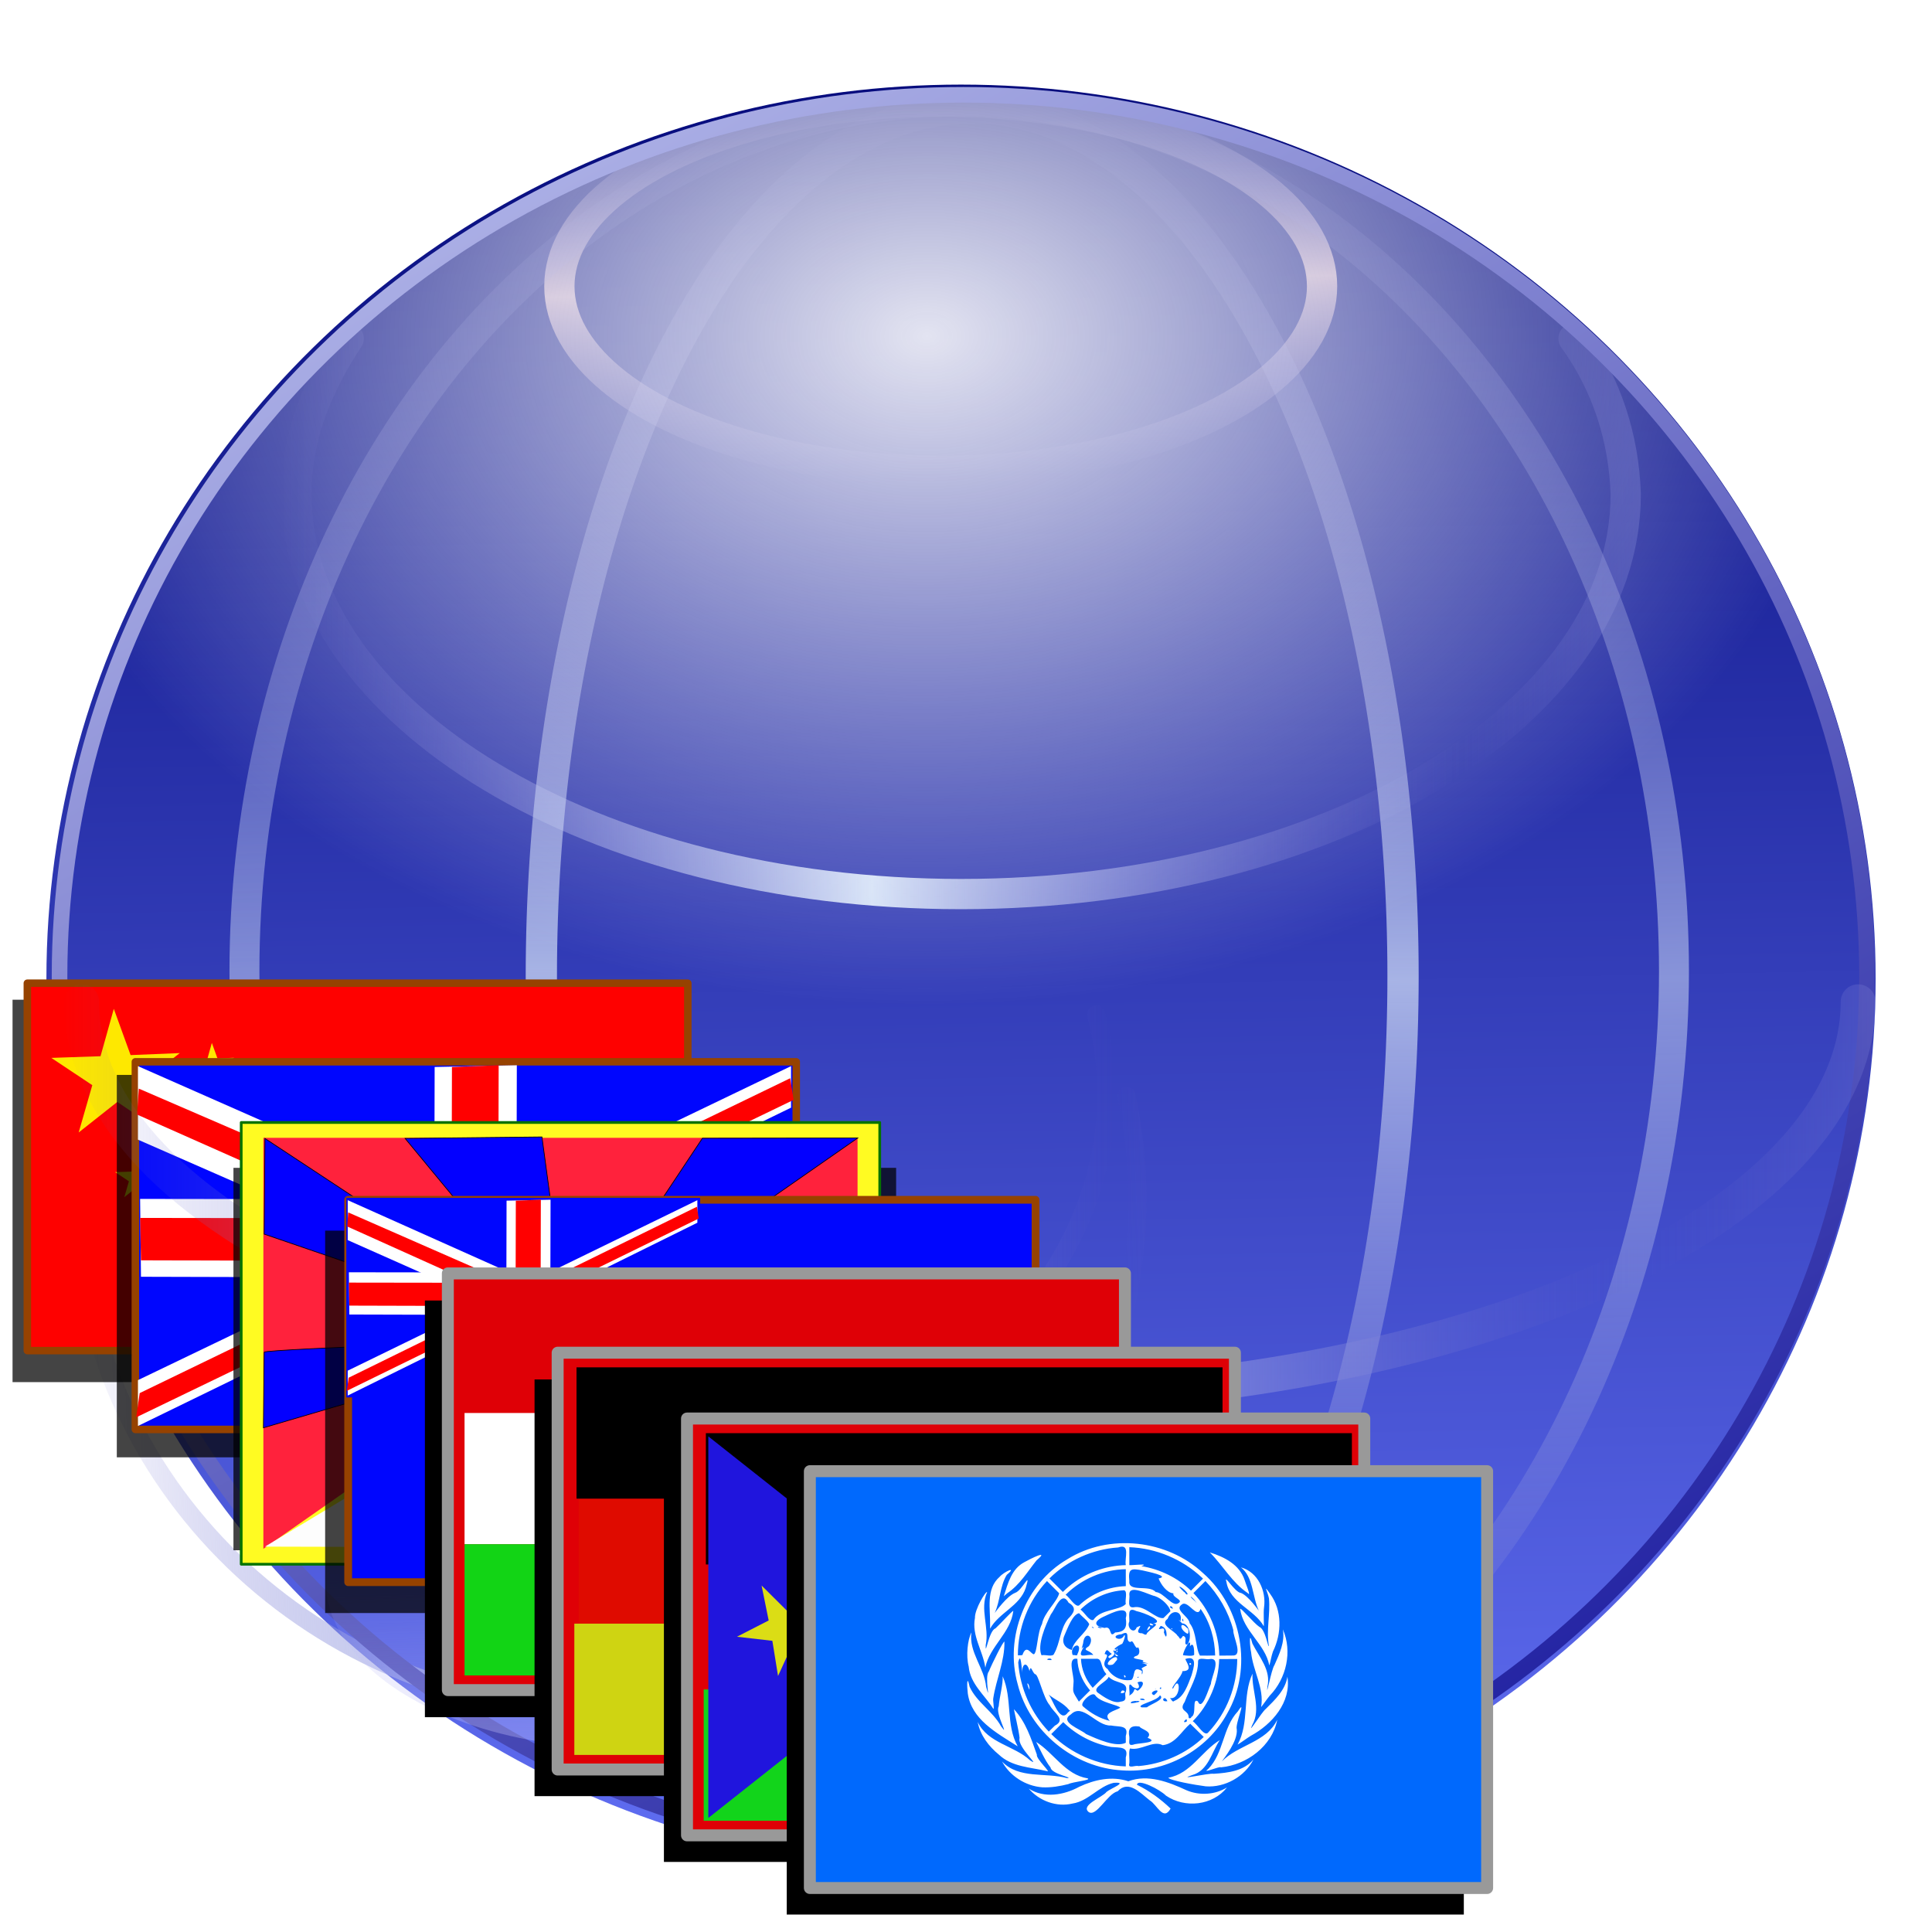 <?xml version="1.0" encoding="UTF-8" standalone="no"?>
<!-- Created with Inkscape (http://www.inkscape.org/) -->
<svg xmlns:dc="http://purl.org/dc/elements/1.1/" xmlns:cc="http://creativecommons.org/ns#" xmlns:rdf="http://www.w3.org/1999/02/22-rdf-syntax-ns#" xmlns:svg="http://www.w3.org/2000/svg" xmlns="http://www.w3.org/2000/svg" xmlns:xlink="http://www.w3.org/1999/xlink" xmlns:sodipodi="http://sodipodi.sourceforge.net/DTD/sodipodi-0.dtd" xmlns:inkscape="http://www.inkscape.org/namespaces/inkscape" id="svg2" sodipodi:version="0.32" inkscape:version="0.92.5 (2060ec1f9f, 2020-04-08)" width="256" height="256" version="1.0" sodipodi:docname="preferences-desktop-locale.svg">
 <defs id="defs5">
  <linearGradient inkscape:collect="always" id="linearGradient4300">
   <stop id="stop4302" stop-color="#bdbcf7" stop-opacity="0.57"/>
   <stop offset="1" id="stop4304" stop-color="#bdbcf7" stop-opacity="0"/>
  </linearGradient>
  <linearGradient id="linearGradient4292">
   <stop id="stop4294" stop-color="#6270f5" stop-opacity="1"/>
   <stop id="stop4296" offset="1" stop-color="#050b7c" stop-opacity="1"/>
  </linearGradient>
  <linearGradient id="linearGradient4286">
   <stop id="stop4288" stop-color="#5756c8" stop-opacity="0"/>
   <stop id="stop4290" offset="1" stop-color="#ffd9d9" stop-opacity="0.667"/>
  </linearGradient>
  <linearGradient id="linearGradient4280">
   <stop id="stop4282" stop-color="#5756c8" stop-opacity="0"/>
   <stop offset="1" id="stop4284" stop-color="#d3e0f6" stop-opacity="0.726"/>
  </linearGradient>
  <linearGradient id="linearGradient4274">
   <stop id="stop4276" stop-color="#5756c8" stop-opacity="0"/>
   <stop offset="1" id="stop4278" stop-color="#d3e0f6" stop-opacity="0.532"/>
  </linearGradient>
  <linearGradient id="linearGradient4268">
   <stop id="stop4270" stop-color="#5756c8" stop-opacity="0"/>
   <stop id="stop4272" offset="1" stop-color="#d3e0f6" stop-opacity="1"/>
  </linearGradient>
  <linearGradient id="linearGradient2825">
   <stop id="stop2827" stop-color="#17179d" stop-opacity="1"/>
   <stop offset="1" id="stop2829" stop-color="#aeb2e7" stop-opacity="1"/>
  </linearGradient>
  <linearGradient id="linearGradient2807">
   <stop id="stop2809" stop-color="#fefefe" stop-opacity="0.885"/>
   <stop id="stop2811" offset="1" stop-color="#ffffff" stop-opacity="0"/>
  </linearGradient>
  <linearGradient inkscape:collect="always" xlink:href="#linearGradient4292" id="linearGradient3956" gradientUnits="userSpaceOnUse" x1="63.879" y1="125.34" x2="61.53" y2="3.198" gradientTransform="matrix(2.028,0,0,1.982,-2.19,3.538)"/>
  <linearGradient inkscape:collect="always" xlink:href="#linearGradient4286" id="linearGradient3958" gradientUnits="userSpaceOnUse" spreadMethod="reflect" x1="64.22" y1="2.504" x2="64.6" y2="15.728" gradientTransform="matrix(2.028,0,0,1.982,-6.347,6.761)"/>
  <linearGradient inkscape:collect="always" xlink:href="#linearGradient4280" id="linearGradient3966" gradientUnits="userSpaceOnUse" spreadMethod="reflect" x1="64.844" y1="4.333" x2="64.25" y2="62.31" gradientTransform="matrix(2.079,0,0,2.063,-7.241,0.805)"/>
  <linearGradient inkscape:collect="always" xlink:href="#linearGradient4274" id="linearGradient3968" gradientUnits="userSpaceOnUse" spreadMethod="reflect" x1="65.61" y1="-1.566" x2="67.43" y2="65.08" gradientTransform="matrix(1.957,0,0,2.01,4.925,1.263)"/>
  <linearGradient inkscape:collect="always" xlink:href="#linearGradient4268" id="linearGradient3133" gradientUnits="userSpaceOnUse" gradientTransform="matrix(0.601,0,0,0.601,3.232,86.141)" spreadMethod="reflect" x1="9.903" y1="166.06" x2="125.34" y2="162.19"/>
  <linearGradient inkscape:collect="always" xlink:href="#linearGradient4268" id="linearGradient3136" gradientUnits="userSpaceOnUse" gradientTransform="matrix(0.601,0,0,0.601,3.232,86.141)" spreadMethod="reflect" x1="16.261" y1="132.47" x2="128.35" y2="132.47"/>
  <linearGradient inkscape:collect="always" xlink:href="#linearGradient4268" id="linearGradient3139" gradientUnits="userSpaceOnUse" gradientTransform="matrix(1.003,0,0,1.003,-1.393,2.061)" spreadMethod="reflect" x1="38.555" y1="79.37" x2="116.55" y2="79.37"/>
  <radialGradient inkscape:collect="always" xlink:href="#linearGradient2807" id="radialGradient3911" gradientUnits="userSpaceOnUse" gradientTransform="matrix(2.004,-0.008,0.006,1.45,-0.464,15.683)" cx="61.46" cy="20.253" fx="61.46" fy="20.253" r="61.12"/>
  <linearGradient inkscape:collect="always" xlink:href="#linearGradient2825" id="linearGradient3914" gradientUnits="userSpaceOnUse" x1="100.64" y1="126.31" x2="31.714" y2="7.985" gradientTransform="matrix(2.004,0,0,1.954,-0.35,4.995)"/>
  <linearGradient inkscape:collect="always" xlink:href="#linearGradient4300" id="linearGradient4306" x1="131.67" y1="232.63" x2="130.14" y2="186.5" gradientUnits="userSpaceOnUse" gradientTransform="matrix(0.62,0,0,0.62,1.497,88.756)"/>
  <linearGradient id="linearGradient2651">
   <stop id="stop2653" stop-color="#ffffff" stop-opacity="1"/>
   <stop id="stop2655" offset="1" stop-color="#ffffff" stop-opacity="0"/>
  </linearGradient>
  <linearGradient inkscape:collect="always" id="linearGradient2764-7">
   <stop id="stop2766-5" stop-color="#a2dff5" stop-opacity="1"/>
   <stop offset="1" id="stop2768-3" stop-color="#a2dff5" stop-opacity="0"/>
  </linearGradient>
  <linearGradient id="linearGradient2774-5">
   <stop id="stop2776" stop-color="#f5f5ff" stop-opacity="1"/>
   <stop offset="1" id="stop2778" stop-color="#ffffff" stop-opacity="0.184"/>
  </linearGradient>
  <linearGradient id="linearGradient2851" inkscape:collect="always">
   <stop id="stop2853" stop-color="#3ca9d0" stop-opacity="1"/>
   <stop id="stop2855" offset="1" stop-color="#e5eef0" stop-opacity="1"/>
  </linearGradient>
  <linearGradient id="linearGradient2858" inkscape:collect="always">
   <stop id="stop2860" stop-color="#141c9f" stop-opacity="0.593"/>
   <stop id="stop2862" offset="1" stop-color="#d6d7e7" stop-opacity="0"/>
  </linearGradient>
  <radialGradient r="53.02" fy="64.994" fx="182.56" cy="64.994" cx="182.56" gradientTransform="matrix(2.131,0.008,-0.009,2.257,-262.604,-15.528)" gradientUnits="userSpaceOnUse" id="radialGradient3605" xlink:href="#linearGradient2764-7" inkscape:collect="always"/>
  <linearGradient y2="17.806" x2="217.31" y1="103.6" x1="133.46" gradientTransform="matrix(1.995,0,0,1.995,-238.358,0.67)" gradientUnits="userSpaceOnUse" id="linearGradient3609" xlink:href="#linearGradient2851" inkscape:collect="always"/>
  <linearGradient y2="9.227" x2="206.7" y1="117.14" x1="140.46" gradientTransform="matrix(1.995,0,0,1.995,-238.358,0.67)" gradientUnits="userSpaceOnUse" id="linearGradient3611" xlink:href="#linearGradient2858" inkscape:collect="always"/>
  <linearGradient y2="43.19" x2="180.04" y1="17.909" x1="199.83" gradientTransform="matrix(1.995,0,0,1.995,-238.358,0.67)" gradientUnits="userSpaceOnUse" id="linearGradient3613" xlink:href="#linearGradient2774-5" inkscape:collect="always"/>
  <linearGradient y2="74.77" x2="230.29" y1="13.826" x1="302.93" gradientTransform="translate(-120.499,94.367)" gradientUnits="userSpaceOnUse" id="linearGradient3621" xlink:href="#linearGradient2651" inkscape:collect="always"/>
  <linearGradient y2="63.758" x2="259.85" y1="10.05" x1="277.46" gradientTransform="translate(-161.698,115.438)" gradientUnits="userSpaceOnUse" id="linearGradient3623" xlink:href="#linearGradient2651" inkscape:collect="always"/>
  <linearGradient y2="63.758" x2="259.85" y1="10.05" x1="277.46" gradientTransform="matrix(1,0,0,-1,-150.062,130.132)" gradientUnits="userSpaceOnUse" id="linearGradient3625" xlink:href="#linearGradient2651" inkscape:collect="always"/>
  <filter height="1.026" y="-0.013" width="1.023" x="-0.011" id="filter1009" inkscape:collect="always" color-interpolation-filters="sRGB">
   <feGaussianBlur id="feGaussianBlur1011" inkscape:collect="always"/>
  </filter>
  <filter height="1.066" y="-0.033" width="1.038" x="-0.019" id="filter1050" inkscape:collect="always" color-interpolation-filters="sRGB">
   <feGaussianBlur id="feGaussianBlur1052" stdDeviation="1.219" inkscape:collect="always"/>
  </filter>
  <linearGradient inkscape:collect="always" xlink:href="#linearGradient4268" id="linearGradient1175" gradientUnits="userSpaceOnUse" gradientTransform="matrix(1.34,0,0,0.995,-43.541,69.842)" x1="38.555" y1="79.37" x2="116.55" y2="79.37" spreadMethod="reflect"/>
  <filter inkscape:collect="always" id="filter1130" x="-0.001" width="1.019" y="-0.016" height="1.032" color-interpolation-filters="sRGB">
   <feGaussianBlur inkscape:collect="always" stdDeviation="0.381" id="feGaussianBlur1132"/>
  </filter>
 </defs>
 <sodipodi:namedview inkscape:window-height="1056" inkscape:window-width="1920" inkscape:pageshadow="2" inkscape:pageopacity="0" guidetolerance="10.0" gridtolerance="10.0" objecttolerance="10.0" borderopacity="1.0" bordercolor="#666666" pagecolor="#ff0000" id="base" width="256" height="256" inkscape:zoom="3.4414062" inkscape:cx="128" inkscape:cy="128" inkscape:window-x="0" inkscape:window-y="0" inkscape:current-layer="svg2" showgrid="false" inkscape:window-maximized="1" inkscape:snap-to-guides="false" inkscape:snap-grids="false" inkscape:snap-others="false" inkscape:object-nodes="false" inkscape:snap-nodes="false" inkscape:snap-global="false"/>
 <ellipse id="path2772" cx="127.34" cy="129.66" rx="121.19" ry="118.45" fill="url(#linearGradient3956)" stroke="none" fill-opacity="1" stroke-width="2"/>
 <ellipse id="path2776" cx="124.65" cy="37.932" rx="50.53" ry="24.457" stroke-dasharray="none" stroke-opacity="1" fill="none" stroke="url(#linearGradient3958)" stroke-linejoin="round" stroke-linecap="round" stroke-width="4.01" stroke-dashoffset="0" stroke-miterlimit="4"/>
 <path d="m 208.493,44.857 c 4.428,6.116 6.674,13.177 6.924,20.62 0,29.251 -39.454,52.991 -88.068,52.991 -48.613,0 -88.068,-23.74 -88.068,-52.991 -0.061,-7.519 2.794,-14.411 6.924,-20.62" id="path2778" sodipodi:nodetypes="ccccc" inkscape:connector-curvature="0" stroke-dasharray="none" stroke-opacity="1" fill="none" stroke="url(#linearGradient3139)" stroke-linejoin="round" stroke-linecap="round" stroke-width="4.01" stroke-dashoffset="0" stroke-miterlimit="4"/>
 <path d="m 145.245,134.428 c 0.882,3.397 1.346,6.914 1.346,10.516 0,28.814 -29.653,52.2 -66.19,52.2 -36.537,0 -66.19,-23.386 -66.19,-52.2 0,-3.602 0.463,-7.119 1.346,-10.516" id="path2780" sodipodi:nodetypes="ccccc" inkscape:connector-curvature="0" stroke-dasharray="none" stroke-opacity="1" fill="none" stroke="url(#linearGradient3136)" stroke-linejoin="round" stroke-linecap="round" stroke-width="2.403" stroke-dashoffset="0" stroke-miterlimit="4"/>
 <path d="m 149.281,145.216 c 0.935,4.417 1.426,8.989 1.426,13.672 0,37.462 -31.432,67.866 -70.16,67.866 -38.728,0 -70.16,-30.404 -70.16,-67.866 0,-4.683 0.491,-9.255 1.426,-13.672" id="path2782" sodipodi:nodetypes="ccccc" inkscape:connector-curvature="0" stroke-dasharray="none" stroke-opacity="1" fill="none" stroke="url(#linearGradient3133)" stroke-linejoin="round" stroke-linecap="round" stroke-width="2.403" stroke-dashoffset="0" stroke-miterlimit="4"/>
 <ellipse id="path2787" cx="128.82" cy="129.34" rx="57.09" ry="115.06" stroke-dasharray="none" stroke-opacity="1" fill="none" stroke="url(#linearGradient3966)" stroke-linejoin="round" stroke-linecap="round" stroke-width="4.142" stroke-dashoffset="0" stroke-miterlimit="4"/>
 <ellipse id="path2789" cx="127.1" cy="128.71" rx="94.71" ry="115.29" stroke-dasharray="none" stroke-opacity="1" fill="none" stroke="url(#linearGradient3968)" stroke-linejoin="round" stroke-linecap="round" stroke-width="3.967" stroke-dashoffset="0" stroke-miterlimit="4"/>
 <ellipse id="path2815" cx="127.64" cy="129.37" rx="119.75" ry="116.81" stroke-dasharray="none" stroke-opacity="1" fill="url(#radialGradient3911)" stroke="url(#linearGradient3914)" stroke-linejoin="round" fill-opacity="1" stroke-linecap="round" stroke-width="2.067" stroke-dashoffset="0" stroke-miterlimit="4"/>
 <ellipse id="path4298" cx="82.52" cy="209.43" rx="39.37" ry="22.242" opacity="0.725" stroke-dasharray="none" stroke-opacity="1" fill="url(#linearGradient4306)" fill-rule="nonzero" stroke="none" stroke-linejoin="round" fill-opacity="1" stroke-linecap="round" stroke-width="0.62" stroke-dashoffset="0" stroke-miterlimit="4"/>
 <rect id="rect1044" width="154.59" height="89.21" x="0.872" y="865.52" transform="matrix(0.568,0,0,0.568,1.167,-359.148)" opacity="1" stroke-dasharray="none" stroke-opacity="1" fill="#000000" filter="url(#filter1050)" fill-rule="nonzero" stroke="none" stroke-linejoin="round" fill-opacity="0.731" stroke-linecap="round" stroke-width="3.614" stroke-dashoffset="0" stroke-miterlimit="4"/>
 <g id="g978" transform="matrix(0.585,0,0,0.585,65.643,-371.517)">
  <rect id="rect933" width="149.6" height="83.22" x="-106.02" y="857.77" opacity="1" stroke-dasharray="none" stroke-opacity="1" fill="#fe0100" fill-rule="nonzero" stroke="#964200" stroke-linejoin="round" fill-opacity="1" stroke-linecap="round" stroke-width="1.691" stroke-dashoffset="0" stroke-miterlimit="4"/>
  <path inkscape:transform-center-y="-0.96633821" inkscape:transform-center-x="0.96632181" d="m -76.406,890.91 -9.238,-6.245 -8.745,6.918 3.085,-10.716 -9.282,-6.179 11.145,-0.377 3.009,-10.737 3.803,10.483 11.142,-0.457 -8.794,6.856 z" inkscape:randomized="0" inkscape:rounded="0" inkscape:flatsided="false" sodipodi:arg2="1.5333904" sodipodi:arg1="0.90507185" sodipodi:r2="5.7980332" sodipodi:r1="15.308094" sodipodi:cy="878.87109" sodipodi:cx="-85.860626" sodipodi:sides="5" id="path962" sodipodi:type="star" opacity="1" stroke-dasharray="none" stroke-opacity="1" fill="#fee800" fill-rule="nonzero" stroke="none" stroke-linejoin="round" fill-opacity="1" stroke-linecap="round" stroke-width="2.101" stroke-dashoffset="0" stroke-miterlimit="4"/>
  <path sodipodi:type="star" id="path964" sodipodi:sides="5" sodipodi:cx="-64.034073" sodipodi:cy="876.42786" sodipodi:r1="5.135778" sodipodi:r2="1.9452069" sodipodi:arg1="0.90507185" sodipodi:arg2="1.5333904" inkscape:flatsided="false" inkscape:rounded="0" inkscape:randomized="0" d="m -60.862,880.467 -3.099,-2.095 -2.934,2.321 1.035,-3.595 -3.114,-2.073 3.739,-0.127 1.009,-3.602 1.276,3.517 3.738,-0.153 -2.95,2.3 z" inkscape:transform-center-x="0.32419553" inkscape:transform-center-y="-0.3241894" opacity="1" stroke-dasharray="none" stroke-opacity="1" fill="#fee800" fill-rule="nonzero" stroke="none" stroke-linejoin="round" fill-opacity="1" stroke-linecap="round" stroke-width="0.705" stroke-dashoffset="0" stroke-miterlimit="4"/>
  <path inkscape:transform-center-y="-0.3241894" inkscape:transform-center-x="0.32419553" d="m -60.284,891.261 -3.099,-2.095 -2.934,2.321 1.035,-3.595 -3.114,-2.073 3.739,-0.127 1.009,-3.602 1.276,3.517 3.738,-0.153 -2.95,2.3 z" inkscape:randomized="0" inkscape:rounded="0" inkscape:flatsided="false" sodipodi:arg2="1.5333904" sodipodi:arg1="0.90507185" sodipodi:r2="1.9452069" sodipodi:r1="5.135778" sodipodi:cy="887.22211" sodipodi:cx="-63.455807" sodipodi:sides="5" id="path966" sodipodi:type="star" opacity="1" stroke-dasharray="none" stroke-opacity="1" fill="#fee800" fill-rule="nonzero" stroke="none" stroke-linejoin="round" fill-opacity="1" stroke-linecap="round" stroke-width="0.705" stroke-dashoffset="0" stroke-miterlimit="4"/>
  <path sodipodi:type="star" id="path968" sodipodi:sides="5" sodipodi:cx="-70.394981" sodipodi:cy="897.05261" sodipodi:r1="5.135778" sodipodi:r2="1.9452069" sodipodi:arg1="0.90507185" sodipodi:arg2="1.5333904" inkscape:flatsided="false" inkscape:rounded="0" inkscape:randomized="0" d="m -67.223,901.092 -3.099,-2.095 -2.934,2.321 1.035,-3.595 -3.114,-2.073 3.739,-0.127 1.009,-3.602 1.276,3.517 3.738,-0.153 -2.95,2.3 z" inkscape:transform-center-x="0.32419553" inkscape:transform-center-y="-0.3241894" opacity="1" stroke-dasharray="none" stroke-opacity="1" fill="#fee800" fill-rule="nonzero" stroke="none" stroke-linejoin="round" fill-opacity="1" stroke-linecap="round" stroke-width="0.705" stroke-dashoffset="0" stroke-miterlimit="4"/>
  <path inkscape:transform-center-y="-0.3241894" inkscape:transform-center-x="0.32419553" d="m -78.017,906.007 -3.099,-2.095 -2.934,2.321 1.035,-3.595 -3.114,-2.073 3.739,-0.127 1.009,-3.602 1.276,3.517 3.738,-0.153 -2.95,2.3 z" inkscape:randomized="0" inkscape:rounded="0" inkscape:flatsided="false" sodipodi:arg2="1.5333904" sodipodi:arg1="0.90507185" sodipodi:r2="1.9452069" sodipodi:r1="5.135778" sodipodi:cy="901.96783" sodipodi:cx="-81.189255" sodipodi:sides="5" id="path970" sodipodi:type="star" opacity="1" stroke-dasharray="none" stroke-opacity="1" fill="#fee800" fill-rule="nonzero" stroke="none" stroke-linejoin="round" fill-opacity="1" stroke-linecap="round" stroke-width="0.705" stroke-dashoffset="0" stroke-miterlimit="4"/>
 </g>
 <rect y="900.97" x="39.519" height="89.21" width="154.59" id="rect1054" transform="matrix(0.568,0,0,0.568,-6.969,-369.319)" opacity="1" stroke-dasharray="none" stroke-opacity="1" fill="#000000" filter="url(#filter1050)" fill-rule="nonzero" stroke="none" stroke-linejoin="round" fill-opacity="0.731" stroke-linecap="round" stroke-width="3.614" stroke-dashoffset="0" stroke-miterlimit="4"/>
 <g transform="matrix(0.396,0,0,0.396,13.694,93.918)" id="layer1-6" inkscape:label="Layer 1">
  <rect y="118.12" x="10.709" height="123.01" width="221.14" id="rect812" opacity="1" stroke-dasharray="none" stroke-opacity="1" fill="#0006fe" fill-rule="nonzero" stroke="#964200" stroke-linejoin="round" fill-opacity="1" stroke-linecap="round" stroke-width="2.5" stroke-dashoffset="0" stroke-miterlimit="4"/>
  <path sodipodi:nodetypes="ccccc" inkscape:connector-curvature="0" id="rect814" d="M 11.578,224.639 230.108,119.571 v 13.893 L 11.578,239.98 Z" opacity="1" stroke-dasharray="none" stroke-opacity="1" fill="#ffffff" fill-rule="nonzero" stroke="none" stroke-linejoin="round" fill-opacity="1" stroke-linecap="round" stroke-width="2.5" stroke-dashoffset="0" stroke-miterlimit="4"/>
  <path d="M 230.108,215.956 11.578,119.571 v 24.603 l 218.53,95.806 z" id="path817" inkscape:connector-curvature="0" sodipodi:nodetypes="ccccc" opacity="1" stroke-dasharray="none" stroke-opacity="1" fill="#ffffff" fill-rule="nonzero" stroke="none" stroke-linejoin="round" fill-opacity="1" stroke-linecap="round" stroke-width="2.5" stroke-dashoffset="0" stroke-miterlimit="4"/>
  <path d="m 110.568,239.98 0.289,-120.119 27.497,-0.579 -0.289,121.277 z" id="path815" inkscape:connector-curvature="0" sodipodi:nodetypes="ccccc" opacity="1" stroke-dasharray="none" stroke-opacity="1" fill="#ffffff" fill-rule="nonzero" stroke="none" stroke-linejoin="round" fill-opacity="1" stroke-linecap="round" stroke-width="2.5" stroke-dashoffset="0" stroke-miterlimit="4"/>
  <path sodipodi:nodetypes="ccccc" inkscape:connector-curvature="0" id="path819" d="M 229.384,190.629 12.591,190.051 12.301,164.001 229.674,164.29 Z" opacity="1" stroke-dasharray="none" stroke-opacity="1" fill="#ffffff" fill-rule="nonzero" stroke="none" stroke-linejoin="round" fill-opacity="1" stroke-linecap="round" stroke-width="2.5" stroke-dashoffset="0" stroke-miterlimit="4"/>
  <path d="M 229.384,185.13 12.591,184.551 12.301,170.368 229.674,170.658 Z" id="path821" inkscape:connector-curvature="0" sodipodi:nodetypes="ccccc" opacity="1" stroke-dasharray="none" stroke-opacity="1" fill="#ff0000" fill-rule="nonzero" stroke="none" stroke-linejoin="round" fill-opacity="1" stroke-linecap="round" stroke-width="2.5" stroke-dashoffset="0" stroke-miterlimit="4"/>
  <path sodipodi:nodetypes="ccccc" inkscape:connector-curvature="0" id="path823" d="m 116.356,239.98 0.289,-120.119 15.63,-0.579 -0.289,121.277 z" opacity="1" stroke-dasharray="none" stroke-opacity="1" fill="#ff0000" fill-rule="nonzero" stroke="none" stroke-linejoin="round" fill-opacity="1" stroke-linecap="round" stroke-width="2.5" stroke-dashoffset="0" stroke-miterlimit="4"/>
  <path d="M 230.976,233.322 11.288,135.78 l 0.579,-8.683 217.662,94.069 z" id="path825" inkscape:connector-curvature="0" sodipodi:nodetypes="ccccc" opacity="1" stroke-dasharray="none" stroke-opacity="1" fill="#ff0000" fill-rule="nonzero" stroke="none" stroke-linejoin="round" fill-opacity="1" stroke-linecap="round" stroke-width="2.5" stroke-dashoffset="0" stroke-miterlimit="4"/>
  <path sodipodi:nodetypes="ccccc" inkscape:connector-curvature="0" id="path827" d="M 10.999,237.085 230.976,130.859 229.818,123.623 12.157,228.981 Z" opacity="1" stroke-dasharray="none" stroke-opacity="1" fill="#ff0000" fill-rule="nonzero" stroke="none" stroke-linejoin="round" fill-opacity="1" stroke-linecap="round" stroke-width="2.5" stroke-dashoffset="0" stroke-miterlimit="4"/>
 </g>
 <path inkscape:connector-curvature="0" sodipodi:nodetypes="ccc" id="path1173" d="m 246.207,132.735 c 0,29.009 -52.727,52.553 -117.695,52.553 -64.968,0 -117.695,-23.544 -117.695,-52.553" stroke-dasharray="none" stroke-opacity="1" fill="none" stroke="url(#linearGradient1175)" stroke-linejoin="round" stroke-linecap="round" stroke-width="4.616" stroke-dashoffset="0" stroke-miterlimit="4"/>
 <rect id="rect1056" width="154.59" height="89.21" x="95.89" y="930.32" transform="matrix(0.568,0,0,0.568,-23.532,-373.677)" opacity="1" stroke-dasharray="none" stroke-opacity="1" fill="#000000" filter="url(#filter1050)" fill-rule="nonzero" stroke="none" stroke-linejoin="round" fill-opacity="0.731" stroke-linecap="round" stroke-width="3.614" stroke-dashoffset="0" stroke-miterlimit="4"/>
 <g id="g1042" transform="matrix(0.568,0,0,0.568,-87.932,-372.678)">
  <rect y="917.98" x="211.08" height="103.05" width="148.96" id="rect824" opacity="1" stroke-dasharray="none" stroke-opacity="1" fill="#fffb22" fill-rule="nonzero" stroke="#057300" stroke-linejoin="round" fill-opacity="1" stroke-linecap="round" stroke-width="0.634" stroke-dashoffset="0" stroke-miterlimit="4"/>
  <path sodipodi:nodetypes="cccccc" inkscape:connector-curvature="0" id="rect891" d="m 216.25,921.557 h 138.614 v 95.89 l -67.507,-49.677 -71.107,49.677 z" opacity="1" stroke-dasharray="none" stroke-opacity="1" fill="#ff223c" fill-rule="nonzero" stroke="none" stroke-linejoin="round" fill-opacity="1" stroke-linecap="round" stroke-width="0.59" stroke-dashoffset="0" stroke-miterlimit="4"/>
  <path sodipodi:nodetypes="cccc" inkscape:connector-curvature="0" id="path912" d="m 287.537,967.965 -38.227,-46.271 31.928,-0.346 z" stroke-opacity="1" fill="#0300ff" stroke="#000000" stroke-linejoin="miter" fill-opacity="1" stroke-linecap="butt" stroke-width="0.165"/>
  <path inkscape:transform-center-y="-1.713872e-06" inkscape:transform-center-x="1.6227086e-06" d="m 282.547,940.116 5.664,18.471 7.138,-17.953 -3.569,18.988 14.664,-12.579 -11.984,15.154 18.83,-4.324 -17.654,7.849 18.683,4.922 -19.279,-1.254 14.255,13.04 -16.488,-10.07 6.562,18.171 -9.92,-16.579 -2.634,19.14 -1.079,-19.29 -11.227,15.723 8.009,-17.582 -17.248,8.705 15.262,-11.846 -19.318,-0.308 19.019,-3.396 -16.962,-9.25 18.419,5.831 -10.72,-16.073 13.599,13.723 z" inkscape:randomized="0" inkscape:rounded="0" inkscape:flatsided="false" sodipodi:arg2="-1.5303547" sodipodi:arg1="-1.7720157" sodipodi:r2="7.7644243" sodipodi:r1="26.769234" sodipodi:cy="966.34521" sodipodi:cx="287.89697" sodipodi:sides="13" id="path910" sodipodi:type="star" opacity="1" stroke-dasharray="none" stroke-opacity="1" fill="#fff500" fill-rule="nonzero" stroke="none" stroke-linejoin="round" fill-opacity="1" stroke-linecap="round" stroke-width="0.622" stroke-dashoffset="0" stroke-miterlimit="4"/>
  <path inkscape:connector-curvature="0" id="path914" d="m 287.357,968.325 -70.736,-46.618 -0.18,22.319 z" stroke-opacity="1" fill="#0300ff" stroke="#000000" stroke-linejoin="miter" fill-opacity="1" stroke-linecap="butt" stroke-width="0.165"/>
  <path sodipodi:nodetypes="cccc" inkscape:connector-curvature="0" id="path918" d="m 287.537,968.505 67.372,-46.908 -36.233,0.055 z" stroke-opacity="1" fill="#0300ff" stroke="#000000" stroke-linejoin="miter" fill-opacity="1" stroke-linecap="butt" stroke-width="0.165"/>
  <path sodipodi:nodetypes="cccc" inkscape:connector-curvature="0" id="path920" d="m 288.077,967.785 66.597,-22.679 -0.111,22.492 z" stroke-opacity="1" fill="#0300ff" stroke="#000000" stroke-linejoin="miter" fill-opacity="1" stroke-linecap="butt" stroke-width="0.165"/>
  <path inkscape:connector-curvature="0" id="path922" d="m 288.077,967.785 66.417,26.819 v 22.679 z" stroke-opacity="1" fill="#0300ff" stroke="#000000" stroke-linejoin="miter" fill-opacity="1" stroke-linecap="butt" stroke-width="0.165"/>
  <path inkscape:connector-curvature="0" id="path916" d="m 287.357,968.325 c 0,0 -70.916,2.52 -70.916,3.24 0,0.72 -0.18,17.639 -0.18,17.639 z" stroke-opacity="1" fill="#0300ff" stroke="#000000" stroke-linejoin="miter" fill-opacity="1" stroke-linecap="butt" stroke-width="0.165"/>
  <circle r="14.489" cy="965.9" cx="286.55" id="path908" opacity="1" stroke-dasharray="none" stroke-opacity="1" fill="#fff500" fill-rule="nonzero" stroke="none" stroke-linejoin="round" fill-opacity="1" stroke-linecap="round" stroke-width="0.622" stroke-dashoffset="0" stroke-miterlimit="4"/>
  <path sodipodi:nodetypes="cccc" inkscape:connector-curvature="0" id="path906" d="m 216.621,1016.923 70.446,-42.454 67.607,42.814 z" stroke-opacity="1" fill="#fdfdfd" stroke="none" stroke-linejoin="miter" fill-opacity="1" stroke-linecap="butt" stroke-width="0.165"/>
  <g transform="matrix(0.063,0.084,-0.104,0.061,273.219,983.99)" id="g873" stroke-dasharray="none" stroke-opacity="1" fill="#fff6c4" stroke="#057300" fill-opacity="1" stroke-width="5.125" stroke-miterlimit="4">
   <g id="g826" transform="matrix(0.876,0,0,0.876,-97.28,-156.389)" stroke-dasharray="none" stroke-opacity="1" fill="#fff6c4" stroke="#057300" fill-opacity="1" stroke-width="5.851" stroke-miterlimit="4">
    <path sodipodi:nodetypes="ccccccccccccccccccccccccccccccccccccccccccccccccccccccccccccccccccccccccccccccccccccccccccccccccccccccccc" inkscape:connector-curvature="0" id="path817-5" d="m 170.496,258.225 c 9.643,0.195 14.524,-4.164 13.577,-14.099 l -0.261,-11.749 c 0.709,-9.784 8.199,-12.302 15.144,-15.405 9.184,-3.092 12.594,-0.409 15.927,2.35 l 13.316,-2.089 c 5.646,-1.817 7.053,0.606 6.266,5.222 l -3.133,1.567 v 3.133 c 2.485,1.968 3.342,4.401 2.603,7.29 -5.734,3.721 -13.047,6.455 -15.397,12.292 l 2.611,9.661 c 4.733,4.192 10.588,-0.035 16.188,-2.35 l 1.044,1.305 c -3.937,5.851 -10.903,8.167 -20.366,7.572 l 16.71,10.444 c 7.223,2.23 12.9,-0.691 18.799,-2.872 24.178,-8.879 33.018,16.16 57.18,25.326 -9.202,5.182 -17.868,-0.336 -26.632,-3.916 3.685,11.451 8.009,22.511 19.843,28.982 5.531,3.41 9.058,1.7 10.444,-5.483 v -9.922 h 3.655 c -0.159,-7.541 3.584,-10.58 9.399,-11.227 -2.605,2.798 -7.572,3.943 -6.005,9.661 l 3.655,1.305 0.261,9.138 7.311,-6.527 3.133,1.305 c 5.555,-2.592 10.769,-2.801 15.405,1.044 -3.916,-1.095 -7.833,-1.443 -11.749,1.567 l 2.089,3.655 -6.527,5.483 6.266,2.35 v 3.133 c 4.498,-1.457 5.678,1.353 7.05,3.916 -2.187,-0.802 -3.221,-4.198 -7.05,-1.305 l -1.305,4.7 c -7.38,-4.497 -12.918,-0.517 -18.016,5.483 l 1.828,7.311 -4.439,-4.178 -3.916,3.133 c -0.427,2.872 -0.542,5.744 1.305,8.616 -2.677,-1.044 -4.985,-2.383 -3.133,-7.05 l -3.655,-1.567 c 1.978,-2.7 0.81,-7.259 -7.311,-15.927 -9.754,2.091 -15.768,10.059 -22.454,16.971 7.144,-10.054 5.541,-19.91 -7.572,-29.504 -4.169,27.591 -31.582,25.688 -44.125,45.692 14.153,3.453 24.064,10.808 15.405,35.248 0.422,5.26 3.328,8.284 8.355,9.399 -5.744,3.87 -11.488,-5.047 -17.232,-4.439 l -2.089,6.527 c -10.15,-1.175 -12.763,4.828 -13.316,12.794 8.792,0.854 17.552,1.605 24.543,-3.394 -1.075,3.371 -6.083,7.136 1.305,9.661 l 9.138,1.567 c -2.864,5.858 -8.244,3.538 -12.794,3.916 3.585,2.95 6.519,6.261 6.005,11.488 -2.178,-2.779 -4.141,-6.096 -8.094,-4.439 l -0.261,6.266 c -1.377,-4.361 -3.128,-4.245 -4.961,-3.133 -3.34,-11.199 -9.046,-7.604 -14.099,-8.094 4.14,3.998 9.011,7.265 9.64,14.774 -0.62,3.606 -0.477,7.402 -6.407,9.681 1.712,-2.93 3.33,-5.859 -0.362,-8.789 l -5.909,2.695 -6.102,-10.789 c -3.958,-1.514 -6.525,2.07 -9.138,5.483 l -3.655,-3.916 c -3.086,1.929 -6.208,3.807 -7.05,8.877 -3.017,-5.86 0.992,-8.207 4.178,-10.966 l -4.439,-3.916 7.311,0.522 c 3.94,-2.906 7.186,-6.186 5.222,-12.272 -2.699,-2.078 -5.399,0.443 -8.098,1.815 6.311,-4.802 9.027,-9.932 5.226,-15.654 -6.455,-5.992 -20.532,-9.279 -14.099,-19.843 8.819,11.523 18.198,10.161 27.937,0.522 4.026,-9.668 -7.72,-14.079 -12.272,-20.888 -9.577,12.43 -18.818,10.729 -27.937,3.916 -7.444,0.709 -13.479,-4.22 -19.582,-8.877 -8.433,-0.814 -16.246,7.663 -23.76,20.627 6.331,-13.531 8.825,-31.73 31.332,-25.587 -2.962,-7.351 -1.553,-14.519 6.527,-21.41 5.35,-6.292 4.298,-13.803 0,-21.932 -12.454,-15.033 -20.154,-5.902 -27.154,6.789 -1.137,-7.882 0.957,-14.59 9.922,-18.799 -23.516,-19.002 -1.955,-42.501 -17.232,-68.668 9.081,6.934 16.334,15.625 13.577,33.943 13.481,-15.513 23.251,-9.825 30.287,11.488 -10.512,-15.295 -20.429,-22.446 -28.198,-0.261 2.693,16.378 12.351,23.856 23.238,29.765 7.468,-10.623 14.06,-8.122 20.627,-5.222 -10.226,-2.21 -15.219,2.683 -19.06,9.138 9.915,9.146 -2.458,19.937 3.394,24.804 11.375,-2.748 12.877,5.273 14.36,13.316 -5.536,-9.433 -12.971,-12.217 -24.021,-2.35 1.999,13.372 4.616,26.025 23.306,20 8.544,-27.9 26.549,-43.429 40.402,-64.386 -16.489,-1.397 -28.24,-7.336 -33.681,-19.321 -2.035,5.65 -6.187,8.127 -10.966,9.661 6.866,-4.879 7.57,-12.838 9.138,-20.366 -7.186,-3.604 -9.946,-11.317 -10.705,-20.888 -4.873,3.837 -9.882,6.109 -15.666,-0.522 z" stroke-dasharray="none" stroke-opacity="1" fill="#fff6c4" stroke="#057300" stroke-linejoin="miter" fill-opacity="1" stroke-linecap="butt" stroke-width="5.851" stroke-miterlimit="4"/>
    <path sodipodi:nodetypes="ccccccccccccccccccccccccccc" inkscape:connector-curvature="0" id="path819-3" d="m 264.024,266.509 c 8.959,0.437 17.617,3.691 25.567,13.543 3.997,-6.816 7.141,-20.252 17.087,-15.062 1.799,3.687 5.587,2.999 8.986,3.164 -9.953,-4.554 -10.961,-13.746 -12.024,-22.909 4.817,-9.278 12.454,-5.085 20.251,-0.127 l 0.253,-5.822 c -7.966,-5.66 -17.376,-10.999 -1.772,-21.897 v -4.303 c 2.615,-2.83 5.231,-5.656 9.493,-3.544 -3.206,-4.043 -6.413,-3.575 -9.619,-0.886 l -5.822,-1.899 c -5.403,1.716 -7.924,5.079 -8.607,9.493 -1.987,1.545 -2.013,-5.24 -2.785,-8.86 l 6.708,-5.696 -1.392,-2.785 c -2.293,-4.382 1.453,-6.539 5.442,-8.607 -6.97,0.246 -10.082,3.579 -12.024,7.847 l -4.177,-1.519 c -1.246,6.368 -2.616,12.883 -1.899,16.96 -4.565,-2.331 -5.08,-7.901 -6.455,-12.784 l -3.417,0.506 c -3.06,-3.003 -1.211,-6.583 1.392,-10.252 -3.816,2.746 -7.051,5.735 -4.557,11.138 l -4.557,0.127 c -0.105,9.544 3.685,17.357 15.695,21.517 -7.597,17.068 -17.119,32.303 -31.769,42.654 z" stroke-dasharray="none" stroke-opacity="1" fill="#fff6c4" stroke="#057300" stroke-linejoin="miter" fill-opacity="1" stroke-linecap="butt" stroke-width="5.851" stroke-miterlimit="4"/>
    <path sodipodi:nodetypes="cccccccccccccccccccccccccccccccccccc" inkscape:connector-curvature="0" id="path821-5" d="m 247.241,372.14 c 14.939,0.628 29.485,-8.199 44.818,1.884 l 1.346,11.171 c 6.453,12.108 16.594,5.443 26.918,-2.153 -4.739,13.805 -13.703,17.952 -25.976,14.536 -3.01,7.184 -8.231,4.971 -12.517,6.729 l 20.188,19.65 3.096,-20.188 3.365,0.269 c 1.004,-6.084 5.745,-8.929 12.113,-10.363 -3.973,2.973 -9.279,5.696 -7.806,9.69 l 4.441,2.019 c -2.183,3.006 -5.457,6.012 -4.98,9.018 l 7.941,-2.961 3.096,2.153 c 4.447,-3.363 8.084,-0.245 11.844,1.884 -4.928,-1.103 -9.557,-1.84 -11.306,0.942 l -10.363,7.941 10.902,0.135 0.269,3.23 c 5.06,-0.88 6.657,1.358 8.21,3.634 -3.23,-2.324 -6.46,-1.183 -9.69,0 l -1.077,2.423 C 314.961,439.224 306.477,433.404 300,441.05 l -1.615,5.787 c 2.508,1.287 3.727,3.379 3.365,6.46 -1.44,-1.71 -2.697,-3.65 -5.518,-3.634 -4.406,1.505 -4.8,4.514 -6.595,6.999 0.168,-2.809 -0.523,-5.809 2.692,-7.941 l -6.326,-3.365 c 3.811,-2.637 7.781,-5.2 5.653,-10.633 l -6.326,-6.999 c -9.045,-4.901 -10.362,5.655 -14.939,9.69 3.758,-10.075 -1.127,-15.96 -9.152,-20.323 12.533,-18.097 -1.03,-19.62 -14.401,-21.265 2.022,-7.188 5.138,-13.966 0.404,-23.688 z" stroke-dasharray="none" stroke-opacity="1" fill="#fff6c4" stroke="#057300" stroke-linejoin="miter" fill-opacity="1" stroke-linecap="butt" stroke-width="5.851" stroke-miterlimit="4"/>
   </g>
   <path d="m 96.095,60.494 1.737,6.368 C 108.863,63.509 121.47,62.618 128.803,44.285 132.898,29.676 144.877,37.811 153.116,43.417 143.757,34.672 134.398,20.113 125.04,37.049 119.14,54.442 108.271,57.459 96.095,60.494 Z" id="path828" inkscape:connector-curvature="0" sodipodi:nodetypes="cccccc" stroke-dasharray="none" stroke-opacity="1" fill="#fff6c4" stroke="#057300" stroke-linejoin="miter" fill-opacity="1" stroke-linecap="butt" stroke-width="5.125" stroke-miterlimit="4"/>
  </g>
  <g id="g904" transform="matrix(-0.061,0.089,0.11,0.057,297.991,982.763)" stroke-dasharray="none" stroke-opacity="1" fill="#fff5be" stroke="#057300" fill-opacity="1" stroke-width="5.125" stroke-miterlimit="4">
   <g transform="matrix(0.876,0,0,0.876,-97.28,-156.389)" id="g900" stroke-dasharray="none" stroke-opacity="1" fill="#fff5be" stroke="#057300" fill-opacity="1" stroke-width="5.851" stroke-miterlimit="4">
    <path d="m 170.496,258.225 c 9.643,0.195 14.524,-4.164 13.577,-14.099 l -0.261,-11.749 c 0.709,-9.784 8.199,-12.302 15.144,-15.405 9.184,-3.092 12.594,-0.409 15.927,2.35 l 13.316,-2.089 c 5.646,-1.817 7.053,0.606 6.266,5.222 l -3.133,1.567 v 3.133 c 2.485,1.968 3.342,4.401 2.603,7.29 -5.734,3.721 -13.047,6.455 -15.397,12.292 l 2.611,9.661 c 4.733,4.192 10.588,-0.035 16.188,-2.35 l 1.044,1.305 c -3.937,5.851 -10.903,8.167 -20.366,7.572 l 16.71,10.444 c 7.223,2.23 12.9,-0.691 18.799,-2.872 24.178,-8.879 33.018,16.16 57.18,25.326 -9.202,5.182 -17.868,-0.336 -26.632,-3.916 3.685,11.451 8.009,22.511 19.843,28.982 5.531,3.41 9.058,1.7 10.444,-5.483 v -9.922 h 3.655 c -0.159,-7.541 3.584,-10.58 9.399,-11.227 -2.605,2.798 -7.572,3.943 -6.005,9.661 l 3.655,1.305 0.261,9.138 7.311,-6.527 3.133,1.305 c 5.555,-2.592 10.769,-2.801 15.405,1.044 -3.916,-1.095 -7.833,-1.443 -11.749,1.567 l 2.089,3.655 -6.527,5.483 6.266,2.35 v 3.133 c 4.498,-1.457 5.678,1.353 7.05,3.916 -2.187,-0.802 -3.221,-4.198 -7.05,-1.305 l -1.305,4.7 c -7.38,-4.497 -12.918,-0.517 -18.016,5.483 l 1.828,7.311 -4.439,-4.178 -3.916,3.133 c -0.427,2.872 -0.542,5.744 1.305,8.616 -2.677,-1.044 -4.985,-2.383 -3.133,-7.05 l -3.655,-1.567 c 1.978,-2.7 0.81,-7.259 -7.311,-15.927 -9.754,2.091 -15.768,10.059 -22.454,16.971 7.144,-10.054 5.541,-19.91 -7.572,-29.504 -4.169,27.591 -31.582,25.688 -44.125,45.692 14.153,3.453 24.064,10.808 15.405,35.248 0.422,5.26 3.328,8.284 8.355,9.399 -5.744,3.87 -11.488,-5.047 -17.232,-4.439 l -2.089,6.527 c -10.15,-1.175 -12.763,4.828 -13.316,12.794 8.792,0.854 17.552,1.605 24.543,-3.394 -1.075,3.371 -6.083,7.136 1.305,9.661 l 9.138,1.567 c -2.864,5.858 -8.244,3.538 -12.794,3.916 3.585,2.95 6.519,6.261 6.005,11.488 -2.178,-2.779 -4.141,-6.096 -8.094,-4.439 l -0.261,6.266 c -1.377,-4.361 -3.128,-4.245 -4.961,-3.133 -3.34,-11.199 -9.046,-7.604 -14.099,-8.094 4.14,3.998 9.011,7.265 9.64,14.774 -0.62,3.606 -0.477,7.402 -6.407,9.681 1.712,-2.93 3.33,-5.859 -0.362,-8.789 l -5.909,2.695 -6.102,-10.789 c -3.958,-1.514 -6.525,2.07 -9.138,5.483 l -3.655,-3.916 c -3.086,1.929 -6.208,3.807 -7.05,8.877 -3.017,-5.86 0.992,-8.207 4.178,-10.966 l -4.439,-3.916 7.311,0.522 c 3.94,-2.906 7.186,-6.186 5.222,-12.272 -2.699,-2.078 -5.399,0.443 -8.098,1.815 6.311,-4.802 9.027,-9.932 5.226,-15.654 -6.455,-5.992 -20.532,-9.279 -14.099,-19.843 8.819,11.523 18.198,10.161 27.937,0.522 4.026,-9.668 -7.72,-14.079 -12.272,-20.888 -9.577,12.43 -18.818,10.729 -27.937,3.916 -7.444,0.709 -13.479,-4.22 -19.582,-8.877 -8.433,-0.814 -16.246,7.663 -23.76,20.627 6.331,-13.531 8.825,-31.73 31.332,-25.587 -2.962,-7.351 -1.553,-14.519 6.527,-21.41 5.35,-6.292 4.298,-13.803 0,-21.932 -12.454,-15.033 -20.154,-5.902 -27.154,6.789 -1.137,-7.882 0.957,-14.59 9.922,-18.799 -23.516,-19.002 -1.955,-42.501 -17.232,-68.668 9.081,6.934 16.334,15.625 13.577,33.943 13.481,-15.513 23.251,-9.825 30.287,11.488 -10.512,-15.295 -20.429,-22.446 -28.198,-0.261 2.693,16.378 12.351,23.856 23.238,29.765 7.468,-10.623 14.06,-8.122 20.627,-5.222 -10.226,-2.21 -15.219,2.683 -19.06,9.138 9.915,9.146 -2.458,19.937 3.394,24.804 11.375,-2.748 12.877,5.273 14.36,13.316 -5.536,-9.433 -12.971,-12.217 -24.021,-2.35 1.999,13.372 4.616,26.025 23.306,20 8.544,-27.9 26.549,-43.429 40.402,-64.386 -16.489,-1.397 -28.24,-7.336 -33.681,-19.321 -2.035,5.65 -6.187,8.127 -10.966,9.661 6.866,-4.879 7.57,-12.838 9.138,-20.366 -7.186,-3.604 -9.946,-11.317 -10.705,-20.888 -4.873,3.837 -9.882,6.109 -15.666,-0.522 z" id="path894" inkscape:connector-curvature="0" sodipodi:nodetypes="ccccccccccccccccccccccccccccccccccccccccccccccccccccccccccccccccccccccccccccccccccccccccccccccccccccccccc" stroke-dasharray="none" stroke-opacity="1" fill="#fff5be" stroke="#057300" stroke-linejoin="miter" fill-opacity="1" stroke-linecap="butt" stroke-width="5.851" stroke-miterlimit="4"/>
    <path d="m 264.024,266.509 c 8.959,0.437 17.617,3.691 25.567,13.543 3.997,-6.816 7.141,-20.252 17.087,-15.062 1.799,3.687 5.587,2.999 8.986,3.164 -9.953,-4.554 -10.961,-13.746 -12.024,-22.909 4.817,-9.278 12.454,-5.085 20.251,-0.127 l 0.253,-5.822 c -7.966,-5.66 -17.376,-10.999 -1.772,-21.897 v -4.303 c 2.615,-2.83 5.231,-5.656 9.493,-3.544 -3.206,-4.043 -6.413,-3.575 -9.619,-0.886 l -5.822,-1.899 c -5.403,1.716 -7.924,5.079 -8.607,9.493 -1.987,1.545 -2.013,-5.24 -2.785,-8.86 l 6.708,-5.696 -1.392,-2.785 c -2.293,-4.382 1.453,-6.539 5.442,-8.607 -6.97,0.246 -10.082,3.579 -12.024,7.847 l -4.177,-1.519 c -1.246,6.368 -2.616,12.883 -1.899,16.96 -4.565,-2.331 -5.08,-7.901 -6.455,-12.784 l -3.417,0.506 c -3.06,-3.003 -1.211,-6.583 1.392,-10.252 -3.816,2.746 -7.051,5.735 -4.557,11.138 l -4.557,0.127 c -0.105,9.544 3.685,17.357 15.695,21.517 -7.597,17.068 -17.119,32.303 -31.769,42.654 z" id="path896" inkscape:connector-curvature="0" sodipodi:nodetypes="ccccccccccccccccccccccccccc" stroke-dasharray="none" stroke-opacity="1" fill="#fff5be" stroke="#057300" stroke-linejoin="miter" fill-opacity="1" stroke-linecap="butt" stroke-width="5.851" stroke-miterlimit="4"/>
    <path d="m 247.241,372.14 c 14.939,0.628 29.485,-8.199 44.818,1.884 l 1.346,11.171 c 6.453,12.108 16.594,5.443 26.918,-2.153 -4.739,13.805 -13.703,17.952 -25.976,14.536 -3.01,7.184 -8.231,4.971 -12.517,6.729 l 20.188,19.65 3.096,-20.188 3.365,0.269 c 1.004,-6.084 5.745,-8.929 12.113,-10.363 -3.973,2.973 -9.279,5.696 -7.806,9.69 l 4.441,2.019 c -2.183,3.006 -5.457,6.012 -4.98,9.018 l 7.941,-2.961 3.096,2.153 c 4.447,-3.363 8.084,-0.245 11.844,1.884 -4.928,-1.103 -9.557,-1.84 -11.306,0.942 l -10.363,7.941 10.902,0.135 0.269,3.23 c 5.06,-0.88 6.657,1.358 8.21,3.634 -3.23,-2.324 -6.46,-1.183 -9.69,0 l -1.077,2.423 C 314.961,439.224 306.477,433.404 300,441.05 l -1.615,5.787 c 2.508,1.287 3.727,3.379 3.365,6.46 -1.44,-1.71 -2.697,-3.65 -5.518,-3.634 -4.406,1.505 -4.8,4.514 -6.595,6.999 0.168,-2.809 -0.523,-5.809 2.692,-7.941 l -6.326,-3.365 c 3.811,-2.637 7.781,-5.2 5.653,-10.633 l -6.326,-6.999 c -9.045,-4.901 -10.362,5.655 -14.939,9.69 3.758,-10.075 -1.127,-15.96 -9.152,-20.323 12.533,-18.097 -1.03,-19.62 -14.401,-21.265 2.022,-7.188 5.138,-13.966 0.404,-23.688 z" id="path898" inkscape:connector-curvature="0" sodipodi:nodetypes="cccccccccccccccccccccccccccccccccccc" stroke-dasharray="none" stroke-opacity="1" fill="#fff5be" stroke="#057300" stroke-linejoin="miter" fill-opacity="1" stroke-linecap="butt" stroke-width="5.851" stroke-miterlimit="4"/>
   </g>
   <path sodipodi:nodetypes="cccccc" inkscape:connector-curvature="0" id="path902" d="m 96.095,60.494 1.737,6.368 C 108.863,63.509 121.47,62.618 128.803,44.285 132.898,29.676 144.877,37.811 153.116,43.417 143.757,34.672 134.398,20.113 125.04,37.049 119.14,54.442 108.271,57.459 96.095,60.494 Z" stroke-dasharray="none" stroke-opacity="1" fill="#fff5be" stroke="#057300" stroke-linejoin="miter" fill-opacity="1" stroke-linecap="butt" stroke-width="5.125" stroke-miterlimit="4"/>
  </g>
  <g transform="matrix(0.104,0,0,0.104,273.741,968.389)" id="g1157">
   <path inkscape:connector-curvature="0" id="path2760" d="M 126.89,17.107 C 112.979,17.724 102.923,30.365 100.846,43.303 88.601,42.222 89.588,58.794 93.252,66.507 95.285,74.569 82.5,70.876 77.533,75.216 56.402,85.683 60.487,112.646 56.018,131.797 c -2.719,11.229 -12.133,20.237 -21.382,25.93 -9.666,0.97 -18.379,5.477 -24.179,13.696 6.419,0.148 21.937,-1.208 7.86,2.792 -13.512,3.374 -8.677,6.471 1.532,9.508 7.659,0.999 -3.178,11.136 1.399,15.491 4.944,15.266 22.876,20.9 37.168,15.824 9.054,-1.066 20.07,-7.945 28.309,-4.388 10.742,13.051 27.658,1.183 38.3,-5.385 30.953,3.626 64.097,18.72 94.719,6.715 10.583,-8.077 20.203,-24.102 10.191,-36.169 -5.744,-6.075 -10.523,-9.562 1.942,-6.466 11.194,2.143 -7.412,-9.526 -11.6,-13.679 -5.847,-3.374 -10.701,-5.78 -10.458,-13.43 -5.133,-14.217 -14.519,-26.871 -14.587,-42.751 -0.665,-15.579 -13.518,-29.775 -29.774,-28.057 -5.386,2.064 -10.922,-1.861 -6.328,-7.712 7.773,-3.822 8.273,-21.994 -2.331,-20.81 -1.347,-14.667 -14.994,-26.997 -29.908,-25.797 z" stroke-dasharray="none" stroke-opacity="1" fill="url(#radialGradient3605)" filter="url(#filter1009)" fill-rule="evenodd" stroke="none" stroke-linejoin="miter" fill-opacity="1" stroke-linecap="butt" stroke-width="0.3" stroke-miterlimit="4"/>
   <path inkscape:connector-curvature="0" sodipodi:nodetypes="ccccccccccccccccccccccccccc" id="path1873" d="m 102.289,67.181 h -2.867 c -0.662,-6.158 -5.412,-12.316 0,-18.474 h 6.37 c 4.787,-36.392 44.72,-28.861 45.23,-0.956 l 6.37,0.956 c 1.07,3.61 1.349,7.22 -0.956,10.83 l -2.867,1.593 -2.23,7.644 c 1.314,3.418 2.341,7.074 8.6,6.37 32.648,-2.052 23.713,28.383 32.171,45.23 4.695,8.565 9.619,16.992 10.193,28.03 5.096,1.06 10.193,5.152 15.289,9.556 -4.014,-0.266 -8.426,-1.53 -10.83,2.23 25.874,15.934 16.704,28.059 4.141,39.815 -14.907,4.881 -30.433,3.57 -46.186,0 l -40.452,-7.644 c -12.295,6.79 -25.505,18.343 -33.763,4.141 -20.166,-1.818 -47.728,21.24 -59.563,-8.6 1.834,-5.793 1.28,-12.95 8.6,-15.608 -9.033,2.903 -10.532,0.424 -14.015,-0.637 5.205,-2.439 12.095,-3.194 13.378,-9.556 -1.324,-1.674 -6.975,-1.184 -11.467,-1.274 6.376,-5.809 14.168,-1.995 20.067,-8.919 5.874,-5.238 12.061,-10.32 14.652,-17.2 9.405,-20.441 -2.751,-55.031 30.897,-59.563 5.571,-0.66 11.878,-0.733 9.237,-7.963 z" stroke-dasharray="none" stroke-opacity="1" fill="url(#linearGradient3609)" fill-rule="evenodd" stroke="url(#linearGradient3611)" stroke-linejoin="miter" fill-opacity="1" stroke-linecap="butt" stroke-width="1.995" stroke-miterlimit="4"/>
   <path inkscape:connector-curvature="0" d="m 108.986,50.832 c 4.108,-34.148 38.377,-27.082 38.814,-0.897 l 5.467,0.897 c 0.918,3.387 -1.094,6.324 -3.072,9.712 l -5.274,9.118 c 0.677,3.657 6.964,10.692 12.335,10.032 28.017,-1.926 21.701,21.678 28.959,37.487" id="path2772-9" sodipodi:nodetypes="ccccccc" stroke-dasharray="none" stroke-opacity="1" fill="none" fill-rule="evenodd" stroke="url(#linearGradient3613)" stroke-linejoin="round" fill-opacity="1" stroke-linecap="round" stroke-width="7.161" stroke-miterlimit="4"/>
   <path inkscape:connector-curvature="0" d="m 87.359,132.854 c 6.553,-14.131 115.995,-14.591 89.466,33.23" id="path3290" sodipodi:nodetypes="cc" stroke-dasharray="none" stroke-opacity="1" fill="none" fill-rule="evenodd" stroke="url(#linearGradient3621)" stroke-linejoin="round" stroke-linecap="round" stroke-width="6.096" stroke-miterlimit="4"/>
   <path inkscape:connector-curvature="0" sodipodi:nodetypes="cc" id="path4185" d="m 48.675,168.392 c 6.445,-14.208 42.531,-20.81 87.579,0.837" stroke-dasharray="none" stroke-opacity="1" fill="none" fill-rule="evenodd" stroke="url(#linearGradient3623)" stroke-linejoin="round" stroke-linecap="round" stroke-width="6.096" stroke-miterlimit="4"/>
   <path inkscape:connector-curvature="0" d="m 112.204,72.146 c 6.445,14.208 25.234,9.489 31.913,0.735" id="path4189" sodipodi:nodetypes="cc" stroke-dasharray="none" stroke-opacity="1" fill="none" fill-rule="evenodd" stroke="url(#linearGradient3625)" stroke-linejoin="round" stroke-linecap="round" stroke-width="6.096" stroke-miterlimit="4"/>
   <path inkscape:connector-curvature="0" sodipodi:nodetypes="cccccc" id="path3589" d="m 106.567,46.476 c 4.108,-34.148 42.732,-26.598 43.17,-0.413 l 5.951,2.832 c 7.796,7.397 -4.475,11.621 -5.927,17.862 0.677,3.657 2.125,10.692 7.496,10.032 28.017,-1.926 26.057,20.226 33.314,36.035" stroke-dasharray="none" stroke-opacity="1" fill="none" fill-rule="evenodd" stroke="#abdde6" stroke-linejoin="round" fill-opacity="1" stroke-linecap="round" stroke-width="2" stroke-miterlimit="4"/>
  </g>
 </g>
 <rect transform="matrix(0.568,0,0,0.568,20.636,-348.687)" id="rect1171" width="154.59" height="89.21" x="39.519" y="900.97" opacity="1" stroke-dasharray="none" stroke-opacity="1" fill="#000000" filter="url(#filter1050)" fill-rule="nonzero" stroke="none" stroke-linejoin="round" fill-opacity="0.731" stroke-linecap="round" stroke-width="3.614" stroke-dashoffset="0" stroke-miterlimit="4"/>
 <g id="g1169" transform="translate(-52.014,-30.801)">
  <rect id="rect1097" width="91.08" height="50.665" x="98.15" y="189.78" opacity="1" stroke-dasharray="none" stroke-opacity="1" fill="#0006fe" fill-rule="nonzero" stroke="#964200" stroke-linejoin="round" fill-opacity="1" stroke-linecap="round" stroke-width="1.03" stroke-dashoffset="0" stroke-miterlimit="4"/>
  <g inkscape:label="Layer 1" id="g1135" transform="matrix(0.212,0,0,0.215,95.635,164.124)">
   <rect id="rect1117" width="221.14" height="123.01" x="10.709" y="118.12" opacity="1" stroke-dasharray="none" stroke-opacity="1" fill="#0006fe" fill-rule="nonzero" stroke="none" stroke-linejoin="round" fill-opacity="1" stroke-linecap="round" stroke-width="2.5" stroke-dashoffset="0" stroke-miterlimit="4"/>
   <path d="M 11.578,224.639 230.108,119.571 v 13.893 L 11.578,239.98 Z" id="path1119" inkscape:connector-curvature="0" sodipodi:nodetypes="ccccc" opacity="1" stroke-dasharray="none" stroke-opacity="1" fill="#ffffff" fill-rule="nonzero" stroke="none" stroke-linejoin="round" fill-opacity="1" stroke-linecap="round" stroke-width="2.5" stroke-dashoffset="0" stroke-miterlimit="4"/>
   <path sodipodi:nodetypes="ccccc" inkscape:connector-curvature="0" id="path1121" d="M 230.108,215.956 11.578,119.571 v 24.603 l 218.53,95.806 z" opacity="1" stroke-dasharray="none" stroke-opacity="1" fill="#ffffff" fill-rule="nonzero" stroke="none" stroke-linejoin="round" fill-opacity="1" stroke-linecap="round" stroke-width="2.5" stroke-dashoffset="0" stroke-miterlimit="4"/>
   <path sodipodi:nodetypes="ccccc" inkscape:connector-curvature="0" id="path1123" d="m 110.568,239.98 0.289,-120.119 27.497,-0.579 -0.289,121.277 z" opacity="1" stroke-dasharray="none" stroke-opacity="1" fill="#ffffff" fill-rule="nonzero" stroke="none" stroke-linejoin="round" fill-opacity="1" stroke-linecap="round" stroke-width="2.5" stroke-dashoffset="0" stroke-miterlimit="4"/>
   <path d="M 229.384,190.629 12.591,190.051 12.301,164.001 229.674,164.29 Z" id="path1125" inkscape:connector-curvature="0" sodipodi:nodetypes="ccccc" opacity="1" stroke-dasharray="none" stroke-opacity="1" fill="#ffffff" fill-rule="nonzero" stroke="none" stroke-linejoin="round" fill-opacity="1" stroke-linecap="round" stroke-width="2.5" stroke-dashoffset="0" stroke-miterlimit="4"/>
   <path sodipodi:nodetypes="ccccc" inkscape:connector-curvature="0" id="path1127" d="M 229.384,185.13 12.591,184.551 12.301,170.368 229.674,170.658 Z" opacity="1" stroke-dasharray="none" stroke-opacity="1" fill="#ff0000" fill-rule="nonzero" stroke="none" stroke-linejoin="round" fill-opacity="1" stroke-linecap="round" stroke-width="2.5" stroke-dashoffset="0" stroke-miterlimit="4"/>
   <path d="m 116.356,239.98 0.289,-120.119 15.63,-0.579 -0.289,121.277 z" id="path1129" inkscape:connector-curvature="0" sodipodi:nodetypes="ccccc" opacity="1" stroke-dasharray="none" stroke-opacity="1" fill="#ff0000" fill-rule="nonzero" stroke="none" stroke-linejoin="round" fill-opacity="1" stroke-linecap="round" stroke-width="2.5" stroke-dashoffset="0" stroke-miterlimit="4"/>
   <path sodipodi:nodetypes="ccccc" inkscape:connector-curvature="0" id="path1131" d="M 230.976,233.322 11.288,135.78 l 0.579,-8.683 217.662,94.069 z" opacity="1" stroke-dasharray="none" stroke-opacity="1" fill="#ff0000" fill-rule="nonzero" stroke="none" stroke-linejoin="round" fill-opacity="1" stroke-linecap="round" stroke-width="2.5" stroke-dashoffset="0" stroke-miterlimit="4"/>
   <path d="M 10.999,237.085 230.976,130.859 229.818,123.623 12.157,228.981 Z" id="path1133" inkscape:connector-curvature="0" sodipodi:nodetypes="ccccc" opacity="1" stroke-dasharray="none" stroke-opacity="1" fill="#ff0000" fill-rule="nonzero" stroke="none" stroke-linejoin="round" fill-opacity="1" stroke-linecap="round" stroke-width="2.5" stroke-dashoffset="0" stroke-miterlimit="4"/>
  </g>
  <path inkscape:transform-center-y="-0.53012126" d="m 157.784,201.341 1.236,3.85 4.044,-0.014 -3.28,2.365 1.263,3.841 -3.263,-2.389 -3.263,2.389 1.263,-3.841 -3.28,-2.365 4.044,0.014 z" inkscape:randomized="0" inkscape:rounded="0" inkscape:flatsided="false" sodipodi:arg2="-0.9424778" sodipodi:arg1="-1.5707963" sodipodi:r2="2.1026647" sodipodi:r1="5.5515018" sodipodi:cy="206.89217" sodipodi:cx="157.78435" sodipodi:sides="5" id="path1146" sodipodi:type="star" opacity="1" stroke-dasharray="none" stroke-opacity="1" fill="#9094f1" fill-rule="nonzero" stroke="none" stroke-linejoin="round" fill-opacity="1" stroke-linecap="round" stroke-width="3.78" stroke-dashoffset="0" stroke-miterlimit="4"/>
  <path sodipodi:type="star" id="path1148" sodipodi:sides="5" sodipodi:cx="154.29739" sodipodi:cy="219.38705" sodipodi:r1="5.5515018" sodipodi:r2="2.1026647" sodipodi:arg1="-1.5707963" sodipodi:arg2="-0.9424778" inkscape:flatsided="false" inkscape:rounded="0" inkscape:randomized="0" d="m 154.297,213.836 1.236,3.85 4.044,-0.014 -3.28,2.365 1.263,3.841 -3.263,-2.389 -3.263,2.389 1.263,-3.841 -3.28,-2.365 4.044,0.014 z" inkscape:transform-center-y="-0.53012126" opacity="1" stroke-dasharray="none" stroke-opacity="1" fill="#9094f1" fill-rule="nonzero" stroke="none" stroke-linejoin="round" fill-opacity="1" stroke-linecap="round" stroke-width="3.78" stroke-dashoffset="0" stroke-miterlimit="4"/>
  <path inkscape:transform-center-y="-0.53012126" d="m 140.64,219.357 1.236,3.85 4.044,-0.014 -3.28,2.365 1.263,3.841 -3.263,-2.389 -3.263,2.389 1.263,-3.841 -3.28,-2.365 4.044,0.014 z" inkscape:randomized="0" inkscape:rounded="0" inkscape:flatsided="false" sodipodi:arg2="-0.9424778" sodipodi:arg1="-1.5707963" sodipodi:r2="2.1026647" sodipodi:r1="5.5515018" sodipodi:cy="224.90805" sodipodi:cx="140.64018" sodipodi:sides="5" id="path1150" sodipodi:type="star" opacity="1" stroke-dasharray="none" stroke-opacity="1" fill="#9094f1" fill-rule="nonzero" stroke="none" stroke-linejoin="round" fill-opacity="1" stroke-linecap="round" stroke-width="3.78" stroke-dashoffset="0" stroke-miterlimit="4"/>
  <path sodipodi:type="star" id="path1152" sodipodi:sides="5" sodipodi:cx="168.53577" sodipodi:cy="217.64359" sodipodi:r1="5.5515018" sodipodi:r2="2.1026647" sodipodi:arg1="-1.5707963" sodipodi:arg2="-0.9424778" inkscape:flatsided="false" inkscape:rounded="0" inkscape:randomized="0" d="m 168.536,212.092 1.236,3.85 4.044,-0.014 -3.28,2.365 1.263,3.841 -3.263,-2.389 -3.263,2.389 1.263,-3.841 -3.28,-2.365 4.044,0.014 z" inkscape:transform-center-y="-0.53012126" opacity="1" stroke-dasharray="none" stroke-opacity="1" fill="#9094f1" fill-rule="nonzero" stroke="none" stroke-linejoin="round" fill-opacity="1" stroke-linecap="round" stroke-width="3.78" stroke-dashoffset="0" stroke-miterlimit="4"/>
 </g>
 <g id="g1139" transform="matrix(0.95,0,0,0.95,-12.707,-2.695)">
  <rect id="rect1124" width="94.44" height="58.12" x="72.64" y="184.23" opacity="1" stroke-dasharray="none" stroke-opacity="1" paint-order="normal" fill="#000000" filter="url(#filter1130)" fill-rule="evenodd" stroke="none" stroke-linejoin="round" fill-opacity="1" stroke-linecap="round" stroke-width="1.668" stroke-dashoffset="0" stroke-miterlimit="4"/>
  <rect y="180.45" x="75.841" height="58.12" width="94.44" id="rect1122" opacity="1" stroke-dasharray="none" stroke-opacity="1" paint-order="normal" fill="#df0006" fill-rule="evenodd" stroke="#999999" stroke-linejoin="round" fill-opacity="1" stroke-linecap="round" stroke-width="1.668" stroke-dashoffset="0" stroke-miterlimit="4"/>
  <rect y="181.9" x="78.17" height="18.306" width="90.08" id="rect1116" opacity="1" stroke-dasharray="none" stroke-opacity="1" paint-order="normal" fill="#df0006" fill-rule="evenodd" stroke="none" stroke-linejoin="round" fill-opacity="1" stroke-linecap="round" stroke-width="2.268" stroke-dashoffset="0" stroke-miterlimit="4"/>
  <rect id="rect1118" width="90.08" height="18.306" x="78.17" y="199.92" opacity="1" stroke-dasharray="none" stroke-opacity="1" paint-order="normal" fill="#ffffff" fill-rule="evenodd" stroke="none" stroke-linejoin="round" fill-opacity="1" stroke-linecap="round" stroke-width="2.268" stroke-dashoffset="0" stroke-miterlimit="4"/>
  <rect y="218.22" x="78.17" height="18.306" width="90.08" id="rect1120" opacity="1" stroke-dasharray="none" stroke-opacity="1" paint-order="normal" fill="#12d415" fill-rule="evenodd" stroke="none" stroke-linejoin="round" fill-opacity="1" stroke-linecap="round" stroke-width="2.268" stroke-dashoffset="0" stroke-miterlimit="4"/>
 </g>
 <g id="g1140" transform="translate(176.672,20.631)">
  <rect transform="matrix(0.95,0,0,0.95,-174.85,-12.866)" y="184.23" x="72.64" height="58.12" width="94.44" id="rect1141" opacity="1" stroke-dasharray="none" stroke-opacity="1" paint-order="normal" fill="#000000" filter="url(#filter1130)" fill-rule="evenodd" stroke="none" stroke-linejoin="round" fill-opacity="1" stroke-linecap="round" stroke-width="1.668" stroke-dashoffset="0" stroke-miterlimit="4"/>
  <rect id="rect1143" width="89.74" height="55.23" x="-102.78" y="158.61" opacity="1" stroke-dasharray="none" stroke-opacity="1" paint-order="normal" fill="#df0006" fill-rule="evenodd" stroke="#999999" stroke-linejoin="round" fill-opacity="1" stroke-linecap="round" stroke-width="1.585" stroke-dashoffset="0" stroke-miterlimit="4"/>
  <rect id="rect1145" width="85.6" height="17.397" x="-99.99" y="178.01" opacity="1" stroke-dasharray="none" stroke-opacity="1" paint-order="normal" fill="#df0b00" fill-rule="evenodd" stroke="none" stroke-linejoin="round" fill-opacity="1" stroke-linecap="round" stroke-width="2.155" stroke-dashoffset="0" stroke-miterlimit="4"/>
  <rect y="160.55" x="-100.28" height="17.397" width="85.6" id="rect1147" opacity="1" stroke-dasharray="none" stroke-opacity="1" paint-order="normal" fill="#000000" fill-rule="evenodd" stroke="none" stroke-linejoin="round" fill-opacity="1" stroke-linecap="round" stroke-width="2.155" stroke-dashoffset="0" stroke-miterlimit="4"/>
  <rect id="rect1149" width="85.6" height="17.397" x="-100.57" y="194.51" opacity="1" stroke-dasharray="none" stroke-opacity="1" paint-order="normal" fill="#cfd412" fill-rule="evenodd" stroke="none" stroke-linejoin="round" fill-opacity="1" stroke-linecap="round" stroke-width="2.155" stroke-dashoffset="0" stroke-miterlimit="4"/>
 </g>
 <g id="g1170" transform="translate(197.012,71.482)">
  <rect id="rect1142" width="94.44" height="58.12" x="72.64" y="184.23" transform="matrix(0.95,0,0,0.95,-178.047,-55)" opacity="1" stroke-dasharray="none" stroke-opacity="1" paint-order="normal" fill="#000000" filter="url(#filter1130)" fill-rule="evenodd" stroke="none" stroke-linejoin="round" fill-opacity="1" stroke-linecap="round" stroke-width="1.668" stroke-dashoffset="0" stroke-miterlimit="4"/>
  <rect y="116.48" x="-105.98" height="55.23" width="89.74" id="rect1144" opacity="1" stroke-dasharray="none" stroke-opacity="1" paint-order="normal" fill="#df0006" fill-rule="evenodd" stroke="#999999" stroke-linejoin="round" fill-opacity="1" stroke-linecap="round" stroke-width="1.585" stroke-dashoffset="0" stroke-miterlimit="4"/>
  <rect y="135.88" x="-103.18" height="17.397" width="85.6" id="rect1146" opacity="1" stroke-dasharray="none" stroke-opacity="1" paint-order="normal" fill="#df0b00" fill-rule="evenodd" stroke="none" stroke-linejoin="round" fill-opacity="1" stroke-linecap="round" stroke-width="2.155" stroke-dashoffset="0" stroke-miterlimit="4"/>
  <rect id="rect1148" width="85.6" height="17.397" x="-103.48" y="118.42" opacity="1" stroke-dasharray="none" stroke-opacity="1" paint-order="normal" fill="#000000" fill-rule="evenodd" stroke="none" stroke-linejoin="round" fill-opacity="1" stroke-linecap="round" stroke-width="2.155" stroke-dashoffset="0" stroke-miterlimit="4"/>
  <rect y="152.38" x="-103.77" height="17.397" width="85.6" id="rect1150" opacity="1" stroke-dasharray="none" stroke-opacity="1" paint-order="normal" fill="#12d41b" fill-rule="evenodd" stroke="none" stroke-linejoin="round" fill-opacity="1" stroke-linecap="round" stroke-width="2.155" stroke-dashoffset="0" stroke-miterlimit="4"/>
  <path inkscape:connector-curvature="0" id="path1159" d="m -103.156,118.847 31.964,25.28 -31.964,25.28 z" stroke-opacity="1" fill="#2015dd" stroke="none" stroke-linejoin="miter" fill-opacity="1" stroke-linecap="butt" stroke-width="1"/>
  <path transform="translate(-23.414,37.066)" inkscape:transform-center-y="0.74692443" inkscape:transform-center-x="0.2447623" d="m -72.684,101.54 3.35,3.332 4.114,-2.322 -2.133,4.215 3.48,3.195 -4.668,-0.726 -1.963,4.297 -0.752,-4.664 -4.693,-0.539 4.204,-2.156 z" inkscape:randomized="-3.469447e-17" inkscape:rounded="-3.469447e-18" inkscape:flatsided="false" sodipodi:arg2="-1.4364192" sodipodi:arg1="-2.0647377" sodipodi:r2="2.3306315" sodipodi:r1="6.4069271" sodipodi:cy="107.18117" sodipodi:cx="-69.646065" sodipodi:sides="5" id="path1161" sodipodi:type="star" opacity="1" stroke-dasharray="none" stroke-opacity="1" paint-order="normal" fill="#dbdd15" fill-rule="evenodd" stroke="none" stroke-linejoin="round" fill-opacity="1" stroke-linecap="round" stroke-width="1.693" stroke-dashoffset="0" stroke-miterlimit="4"/>
 </g>
 <g id="g1227" transform="translate(217.062,49.689)">
  <rect transform="matrix(0.95,0,0,0.95,-181.824,-26.232)" y="184.23" x="72.64" height="58.12" width="94.44" id="rect1138" opacity="1" stroke-dasharray="none" stroke-opacity="1" paint-order="normal" fill="#000000" filter="url(#filter1130)" fill-rule="evenodd" stroke="none" stroke-linejoin="round" fill-opacity="1" stroke-linecap="round" stroke-width="1.668" stroke-dashoffset="0" stroke-miterlimit="4"/>
  <rect id="rect1140" width="89.74" height="55.23" x="-109.75" y="145.25" opacity="1" stroke-dasharray="none" stroke-opacity="1" paint-order="normal" fill="#0069fd" fill-rule="evenodd" stroke="#999999" stroke-linejoin="round" fill-opacity="1" stroke-linecap="round" stroke-width="1.585" stroke-dashoffset="0" stroke-miterlimit="4"/>
  <g inkscape:label="Layer 1" id="layer1" transform="matrix(0.842,0,0,0.842,-94.662,-48.519)" fill="#ffffff" fill-opacity="1">
   <path d="m 25.962,283.774 c -1.342,-1.082 2.171,-2.312 2.81,-3.178 0.716,-0.588 3.497,-1.598 1.116,-1.42 -2.389,0.551 -3.974,2.883 -6.469,3.254 -2.497,0.615 -5.26,-0.413 -6.9,-2.354 2.431,1.579 5.539,1.036 7.95,-0.279 2.389,-1.122 5.152,-1.73 7.725,-0.867 3.094,-1.152 6.34,0.105 9.16,1.414 2.036,0.867 4.486,0.721 6.374,-0.449 -2.266,2.875 -6.63,3.317 -9.603,1.298 -0.962,-0.98 -4.461,-2.764 -4.571,-1.714 1.954,0.95 3.725,2.249 5.294,3.746 -1.141,2.052 -2.133,-0.613 -3.269,-1.282 -1.43,-1.101 -3.324,-3.311 -5.061,-1.438 -1.623,0.382 -3.342,4.091 -4.556,3.271 z m -7.322,-3.896 c -2.598,-0.202 -5.072,-1.766 -6.32,-4.06 2.679,2.802 6.838,1.678 10.223,2.613 1.255,-0.025 -2.49,-0.642 -2.58,-1.661 -0.922,-1.155 -1.742,-3.085 -2.276,-4.035 2.809,1.771 4.593,5.163 8.094,5.732 0.723,0.284 -2.306,0.535 -3.023,0.906 -1.347,0.339 -2.723,0.575 -4.117,0.505 z m 25.736,-0.153 c -1.736,-0.223 -5.683,-0.931 -5.891,-1.359 3.543,-0.617 5.227,-4.166 8.106,-5.915 -1.309,1.923 -1.784,4.775 -4.337,5.501 -2.659,0.903 2.546,-0.347 3.395,-0.203 2.219,-0.14 4.722,-0.43 6.242,-2.254 -1.367,2.706 -4.496,4.459 -7.515,4.23 z m -25.034,-2.406 c -2.577,-0.611 -5.474,-0.642 -7.516,-2.582 -1.603,-1.305 -2.944,-3.068 -3.33,-5.137 1.579,3.345 5.736,3.698 8.247,6.04 1.842,1.197 -2.058,-2.08 -1.659,-3.525 -0.133,-1.308 -0.858,-4.179 -0.891,-4.529 1.876,2.004 2.709,4.63 3.611,7.155 -0.179,0.644 2.438,2.987 1.539,2.578 z m 25.421,-0.324 c 2.469,-2.505 2.255,-6.486 4.662,-9.057 1.474,-2.277 -0.449,1.946 -0.163,2.8 0.2,1.911 -2.045,4.579 -2.349,5.074 2.579,-2.646 7.013,-3.005 8.718,-6.565 -0.8,4.134 -4.782,7.101 -8.863,7.488 -0.212,-0.229 -3.167,1.114 -2.004,0.26 z m -13.482,0.223 c -7.66,-0.396 -14.636,-6.133 -16.498,-13.577 -2.075,-7.329 1.194,-15.791 7.809,-19.647 6.585,-4.126 15.721,-3.096 21.368,2.18 6.113,5.356 7.889,15.022 3.786,22.099 -3.169,5.855 -9.846,9.403 -16.464,8.945 z m 0.517,-2.043 c 0.516,-1.751 -0.958,-1.508 -2.304,-1.642 -2.829,-0.516 -5.496,-1.893 -7.543,-3.914 -0.628,0.628 -1.256,1.256 -1.885,1.884 3.091,3.08 7.367,4.947 11.732,5.085 0,-0.471 0,-0.942 0,-1.413 z m 1.993,1.364 c 3.809,-0.319 7.509,-1.932 10.274,-4.581 -0.708,-0.695 -1.417,-1.391 -2.125,-2.086 -1.399,1.192 -2.29,3.127 -4.333,3.379 -1.561,-0.811 -3.406,0.915 -5.147,0.515 -0.251,0.575 -0.036,1.597 -0.108,2.344 -0.278,0.939 0.978,0.244 1.438,0.43 z m -1.993,-4.741 c 0.541,-1.748 -1.055,-1.398 -2.319,-1.644 -2.312,0.141 -4.431,-3.617 -6.297,-1.766 -1.99,1.211 1.525,2.338 2.362,3.108 1.723,0.79 4.737,2.148 6.254,1.372 0,-0.356 0,-0.713 0,-1.069 z m 1.426,1.296 c 0.821,-0.174 3.931,-0.267 2.006,-1.004 0.91,-1.011 -1.065,-1.333 -1.28,-1.777 -1.412,-0.222 -1.852,0.342 -1.597,1.617 0.085,0.734 -0.373,1.601 0.87,1.163 z m 11.575,-1.873 c 2.897,-3.097 4.519,-7.304 4.538,-11.537 -0.947,0.005 -1.894,0.009 -2.842,0.014 -0.092,3.626 -1.593,7.211 -4.158,9.782 0.721,0.443 1.852,2.563 2.461,1.741 z m -24.161,-1.045 c 1.847,-0.961 -0.195,-1.992 -0.787,-3.189 -1.105,-1.226 -1.801,-5.078 -2.37,-4.917 -0.493,-0.502 -0.612,-1.524 -0.84,-0.479 -0.383,-1.635 -1.28,-1.15 -1.101,0.357 -0.136,-0.701 -0.254,-3.563 -0.67,-1.721 0.284,4.039 2.01,7.964 4.813,10.887 0.326,-0.305 0.638,-0.624 0.955,-0.938 z M 16.627,264.529 c -0.773,-1.722 0.139,-0.894 0,0 z m 24.747,5.009 c 0.261,-0.962 -1.018,0.445 0,0 z M 29.275,269.422 c -1.19,-1.242 0.784,-1.547 1.642,-2.053 -0.1,-0.422 -3.121,-0.794 -3.915,-1.952 -0.439,-0.788 -2.537,1.209 -1.961,1.706 1.204,1.073 2.657,1.926 4.234,2.299 z m 12.833,-0.612 c 0.905,-0.371 0.046,-3.069 1.027,-2.465 0.661,1.648 1.637,-1.866 2.059,-2.744 0.05,-1.065 1.688,-4.101 -0.112,-3.915 -0.572,0.175 -1.825,-0.367 -1.909,0.32 0.029,2.358 -1.348,4.344 -2.112,6.443 -1.02,1.482 0.642,1.276 0.622,2.374 0.015,0.339 0.422,0.182 0.426,-0.014 z m -19.197,-1.062 c -0.959,-1.192 -2.135,-1.552 -3.259,-2.469 0.689,0.82 1.746,4.488 2.972,2.909 0.029,-0.112 0.641,-0.461 0.287,-0.44 z m 12.225,-0.458 c 0.493,-0.481 2.962,-1.228 2.037,-1.892 -0.377,0.899 -3.863,1.501 -2.897,1.897 l 0.46,0.007 0.399,-0.011 z m -2.028,-0.685 c 2.307,-0.373 -0.898,-0.515 -0.478,0.053 l 0.478,-0.053 z m 0.385,-0.166 c -0.05,-0.35 0.17,0.138 0,0 z m -2.515,-0.041 c 1.286,-0.129 0.482,-1.043 0.82,-1.54 0.497,-1.752 -1.614,-1.204 -2.692,-2.375 -0.262,0.801 -2.654,1.684 -1.755,2.474 0.946,0.681 2.556,1.818 3.627,1.441 z m 0.042,-1.322 c 0.009,-0.97 1.344,-0.032 0,0 z m -5.095,-0.759 c -1.059,-1.313 -1.702,-2.971 -1.748,-4.661 -1.719,-0.316 -0.458,2.636 -0.603,3.726 -0.085,1.606 -0.236,1.267 0.841,3.013 0.588,-0.588 1.175,-1.175 1.763,-1.763 -0.084,-0.105 -0.169,-0.21 -0.253,-0.315 z m 13.506,1.96 c 1.556,-0.599 2.135,-2.542 2.721,-4.041 0.338,-1.201 1.007,-3.21 -0.987,-2.548 0.237,0.669 1.282,1.889 -0.448,1.911 -0.087,0.878 -2.022,2.705 -1.488,2.75 1.195,-2.582 1.371,1.84 -0.501,1.483 0.21,0.087 0.401,0.78 0.704,0.446 z m 2.413,-5.667 c -0.174,-0.659 0.632,-0.014 0,0 z m -3.499,5.716 c -0.472,-1.162 -1.217,0.203 0,0 z m -3.56,-0.164 c -0.156,-0.55 -1.591,-0.019 0,-3e-5 z m -2.188,-0.88 c 0.87,-0.636 0.216,-1.2 1.059,-0.588 0.924,-0.61 1.294,-1.836 -0.022,-1.325 0.781,1.318 -0.578,1.007 -0.89,0.525 -0.712,-0.807 -0.237,1.119 -0.391,1.568 0.08,-0.062 0.148,-0.142 0.244,-0.18 z m 3.801,-0.043 c 1.374,-1.185 -1.393,-0.352 -0.169,0.142 l 0.169,-0.142 z m 0.104,-0.786 c -0.074,-0.246 -0.129,0.127 0,0 z m 0.854,-0.076 c 0.09,-0.59 -0.513,0.165 0,0 z m -8.722,-2.448 c -0.868,-1.017 -0.474,-2.416 -1.564,-2.273 -0.775,0 -1.55,0 -2.325,0 0.068,1.675 0.747,3.301 1.843,4.564 0.718,-0.717 1.436,-1.434 2.154,-2.15 l -0.08,-0.105 z m 4.064,1.044 c 0.652,-0.599 0.045,-2.341 1.642,-1.392 -0.143,1.269 0.405,-0.219 -0.097,-0.376 0.52,-0.493 1.63,-0.494 0.084,-0.874 1.291,0.051 1.387,0.134 0.083,-0.168 0.901,-0.508 -2.264,-0.364 -1.075,-0.925 0.84,-0.18 0.601,-1.122 0.415,-1.402 -0.497,0.527 -0.743,-1.415 -1.206,-0.821 -1.027,-0.091 0.178,-2.059 -1.398,-1.232 -2.11,0.22 -0.157,1.384 0.373,0.211 0.327,-0.276 0.03,0.765 -0.277,1.293 -0.643,0.27 -1.89,1.054 -1.16,1.473 -0.919,0.603 -1.097,-1.413 -1.622,0.146 1.245,0.123 -1.001,1.409 0.488,2.375 0.756,1.26 2.308,1.949 3.749,1.692 z M 31.587,262.58 c -0.294,-0.787 0.541,0.011 0,0 z m -2.009,-1.975 c -1.84,0.322 1.018,-2.168 0.853,-0.792 -0.247,0.228 -0.52,0.783 -0.853,0.792 z m -0.348,-1.052 c -0.635,-0.312 0.603,-0.589 0.309,-0.749 1.032,-0.185 0.003,0.732 -0.309,0.749 z m 1.054,-0.343 c -0.773,-0.781 0.935,0.208 7e-6,-5e-5 z m -0.152,-0.41 c 0.151,-0.206 0.32,-0.025 0,0 z m 0.19,-0.185 c 0.022,-0.543 0.402,0.012 0,0 z m -0.321,-0.161 c -0.384,-0.562 0.788,-0.213 0,0 z m 0.332,-0.273 c 0.149,-0.539 0.18,0.491 0,0 z m 3.433,4.441 c 0.287,-0.32 -0.49,0.009 0,0 z m 0.983,-2.495 c -0.066,-0.04 -0.229,0.139 0,0 z m -14.626,-0.277 c -0.026,-0.561 -1.533,0.056 0,10e-5 z m 22.437,-0.842 c 0.027,-1.991 -0.446,-1.653 -0.681,-1.295 0.302,-1.783 -1.07,0.722 -1.075,1.377 0.377,0.039 1.592,0.22 1.756,-0.082 z m 3.302,0.122 c -0.051,-2.583 -0.791,-5.222 -2.297,-7.331 -0.5,1.655 -1.915,-1.305 -2.861,-0.749 -1.448,0.869 1.025,1.877 1.139,3.001 1.143,1.396 0.901,3.946 1.626,5.103 0.797,-0.005 1.596,0.016 2.393,-0.024 z m 2.749,0.007 c 1.718,0.066 0.026,-2.954 0.104,-4.01 -0.771,-2.891 -2.314,-5.557 -4.385,-7.711 -0.631,0.631 -1.262,1.262 -1.893,1.893 2.537,2.616 3.999,6.207 4.074,9.845 0.7,10e-4 1.4,-6.5e-4 2.1,-0.017 z m -33.079,-0.078 c 0.627,-1.846 1.39,-0.047 1.816,-0.124 0.537,-0.349 0.502,-3.342 1.266,-4.757 0.323,-1.795 2.367,-3.459 2.701,-4.838 -0.64,-0.641 -1.279,-1.281 -1.919,-1.922 -2.943,3.126 -4.593,7.396 -4.579,11.685 0.239,-0.004 0.48,0.018 0.716,-0.044 z m 4.993,-0.227 c 0.939,-1.66 0.913,-3.831 2.159,-5.438 0.98,-0.982 1.465,-1.776 0.118,-2.567 -1.106,-2 -2.08,0.942 -2.805,1.855 -0.873,1.78 -2.168,4.822 -1.463,6.421 0.559,-0.167 1.807,0.343 1.992,-0.271 z m 3.645,0.132 c 1.083,-2.256 -1.374,-1.475 -0.726,0.121 0.106,-0.122 0.787,0.198 0.726,-0.121 z m 2.518,0.1 c -0.565,-0.864 -1.943,-0.626 -0.692,-1.408 1.046,-1.488 -0.721,-2.587 -0.917,-0.436 -0.463,1.698 -0.108,0.357 0.053,0.654 -1.206,2.026 0.482,0.971 1.556,1.19 z m -3.381,-0.805 c 0.279,-1.501 2.106,-2.481 2.741,-4.041 -0.255,-0.592 -1.111,-1.159 -1.597,-1.741 -1.029,0.19 -1.807,2.357 -2.294,3.464 -0.561,1.209 0.115,2.067 1.15,2.318 z m 18.138,-0.855 c 0.802,-0.773 0.491,-3.301 -0.78,-3.324 -1.243,-1.242 0.083,0.061 -0.237,-0.543 0.302,-1.405 -1.464,-1.79 -2.049,-0.172 -1.366,0.958 1.134,1.869 1.573,2.675 0.408,0.259 0.257,0.883 0.844,0.019 0.872,0.137 -0.035,1.439 0.648,1.345 z m -0.014,-1.726 c -1.292,-0.713 -1.091,-2.096 0.032,-0.839 0.215,-0.071 0.326,1.051 -0.032,0.839 z m -2.442,-0.702 c -0.2,-0.365 0.447,0.167 0,0 z m -0.769,0.885 c -0.034,-0.202 0.053,-1.145 -0.928,-1.387 -0.928,1.234 0.9,-0.382 0.493,1.032 -0.079,-0.301 0.37,1.261 0.434,0.354 z m -8.1,-0.348 c 1.595,-0.074 1.894,-0.853 1.676,-2.251 0.636,-2.259 -2.229,-0.82 -3.286,-0.326 -1.765,0.75 -1.851,1.589 -0.044,1.86 1.259,-0.412 0.605,1.767 1.654,0.718 z m 4.926,0.31 c 0.098,-0.64 2.508,-1.73 1.015,-1.696 2.105,-0.35 -1.448,-1.748 -2.618,-1.988 -1.473,-0.726 -1.045,0.756 -1.091,1.65 -0.481,0.991 0.766,2.065 1.156,0.927 1.581,-0.848 -0.817,0.972 0.844,0.92 0.233,0.059 0.43,0.311 0.694,0.188 z m 0.093,-0.606 c 0.268,-1.171 0.966,-0.577 0,0 z m 0.554,-0.85 c -0.637,-0.74 1.236,0.21 0,0 z m -7.63,0.474 c -1.003,-0.587 -0.761,0.054 0,0 z m -1.396,-0.146 c -0.633,-0.37 0.336,0.501 -7e-6,3.5e-4 z m 14.203,-0.965 c -0.145,-0.904 -0.35,0.084 0,0 z M 26.702,253.542 c 1.113,-1.728 4.154,-1.47 5.096,-2.512 -0.159,-0.646 0.329,-1.977 -0.264,-2.163 -2.559,0.129 -5.039,1.248 -6.864,3.041 0.651,0.454 1.383,1.872 2.032,1.634 z m 12.123,-1.377 c -0.134,-0.752 -1.229,-1.959 -2.433,-2.376 -0.986,-0.182 -4.044,-1.934 -4.039,-0.275 0.147,0.806 -0.511,2.321 0.882,2.005 1.689,-0.194 3.288,1.907 4.487,1.725 0.369,-0.358 0.739,-0.715 1.103,-1.078 z m 0.377,-0.378 c -0.135,-0.744 -0.943,-0.28 -7e-6,-2e-5 z m -14.757,-0.528 c 1.966,-1.876 4.644,-2.948 7.353,-3.037 0,-0.889 0,-1.778 0,-2.668 -3.516,0.054 -6.975,1.543 -9.465,4.021 0.644,0.439 1.499,1.994 2.112,1.685 z m 15.667,-0.381 c 0.802,-0.494 -1.051,-0.888 -0.819,-1.524 -1.036,-0.059 -1.995,-1.446 -2.333,-2.342 1.863,-0.373 -1.765,-1.075 -2.507,-1.258 -1.786,-0.342 -2.311,-0.359 -2.1,1.666 -0.2,1.837 3.123,0.512 4.146,1.727 1.286,0.068 2.682,2.49 3.613,1.73 z m 2.735,-0.157 c -0.717,-1.029 -1.394,-1.15 -0.143,-0.125 l 0.24,0.272 -0.096,-0.147 z m -1.313,-1.265 c -0.364,-0.807 -2.31,-1.951 -0.601,-0.342 0.183,0.014 0.407,0.654 0.601,0.342 z m -18.75,-1.14 c 2.504,-2.116 5.739,-3.325 9.014,-3.401 -0.227,-1.097 0.781,-3.478 -1.199,-2.782 -4.038,0.269 -7.948,2.031 -10.823,4.88 0.705,0.707 1.411,1.413 2.116,2.12 0.29,-0.281 0.582,-0.559 0.892,-0.817 z m 20.974,-1.456 c -3.071,-2.882 -7.192,-4.617 -11.404,-4.768 0,0.941 0,1.882 0,2.823 0.693,0.034 3.286,-0.309 1.892,0.161 2.91,0.466 5.684,1.807 7.809,3.855 0.631,-0.631 1.262,-1.262 1.892,-1.893 l -0.096,-0.091 z m -29.181,26.438 c -3.131,-1.998 -7.068,-4.114 -7.643,-8.187 -0.139,-1.061 -0.174,-3.188 0.288,-1.051 1.129,2.455 3.664,3.861 4.947,6.227 1.459,1.969 -0.992,-2.051 -0.371,-3.139 0.119,-1.508 0.716,-3.538 0.62,-4.74 1.564,3.496 0.464,7.636 2.368,11.016 l -0.209,-0.126 z m 34.808,-0.14 c 1.91,-3.442 0.713,-7.638 2.353,-11.169 -0.152,2.697 1.405,5.524 -0.045,8.091 -0.834,1.8 1.475,-2.039 2.146,-2.548 1.439,-1.435 3.064,-2.951 3.393,-5.064 0.623,4.037 -2.425,7.502 -5.758,9.303 -0.692,0.422 -1.461,1.031 -2.09,1.388 z m -38.421,-5.609 c -1.367,-2.189 -3.653,-3.938 -3.891,-6.689 -0.445,-1.704 -0.167,-4.198 0.427,-5.35 -0.43,3.103 2.048,5.564 2.321,8.566 0.791,2.804 -0.326,-1.563 0.42,-2.417 0.489,-1.211 2.346,-4.959 2.457,-4.685 0.052,3.062 -1.295,5.895 -1.751,8.862 -0.099,0.401 0.181,1.612 0.017,1.713 z m 42.13,-0.299 c 0.519,-3.006 -1.294,-5.684 -1.577,-8.618 -0.177,-0.727 -0.39,-3.71 0.203,-1.38 1.075,2.138 2.978,4.213 2.359,6.803 -0.209,1.991 0.591,-2.656 1.113,-3.414 0.779,-1.76 1.68,-3.632 1.32,-5.613 1.53,3.462 0.559,7.731 -2.051,10.414 -0.48,0.584 -0.891,1.221 -1.366,1.808 z M 9.689,261.046 c -0.375,-2.651 -2.174,-5.042 -1.63,-7.824 -0.054,-1.343 1.712,-4.284 1.919,-4.059 -1.203,2.668 0.374,5.563 -0.227,8.341 -0.062,2.014 0.479,-2.302 1.528,-2.628 0.813,-0.74 2.632,-2.777 2.818,-2.764 -0.416,3.483 -3.719,5.569 -4.409,8.934 z m 44.695,-0.341 c -0.649,-3.398 -4.124,-5.416 -4.591,-8.911 0.117,-0.236 2.123,2.231 3.021,2.834 0.98,0.392 1.373,3.403 1.505,2.996 -0.448,-2.49 0.247,-4.995 0.007,-7.477 -0.185,-1.029 -1.016,-2.411 0.167,-0.731 1.948,2.624 1.856,6.245 0.462,9.093 -0.247,0.679 -0.403,1.692 -0.572,2.196 z M 10.444,254.41 c 0.067,-2.578 -0.719,-5.713 1.504,-7.66 0.683,-0.797 2.872,-1.787 1.114,-0.3 -1.107,1.817 -1.004,4.074 -1.894,5.993 0.151,-0.172 1.907,-2.66 3.211,-3.164 1.157,-0.371 2.559,-3.76 1.676,-0.789 -0.95,2.886 -4.195,3.881 -5.614,6.424 l 0.002,-0.504 z m 43.064,0.109 c -1.539,-2.694 -5.325,-3.636 -5.879,-6.979 -0.452,-1.419 1.336,1.701 2.285,1.749 1.182,0.447 2.808,2.828 2.817,2.785 -1.045,-2.2 -0.847,-5.287 -2.817,-6.81 2.673,0.732 4.011,3.705 3.639,6.305 -0.12,0.814 0.021,2.737 -0.044,2.95 z m -40.911,-4.708 c 0.643,-2.007 1.208,-4.305 3.254,-5.369 0.936,-0.526 4.075,-2.103 1.908,-0.286 -1.451,1.805 -2.641,3.849 -4.604,5.173 l -0.338,0.292 -0.221,0.189 z m 38.386,-0.501 c -2.475,-1.662 -3.898,-4.336 -5.964,-6.398 2.279,0.706 4.656,1.914 5.476,4.339 0.046,0.265 1.149,2.851 0.488,2.058 z" id="path881" inkscape:connector-curvature="0" fill="#ffffff" fill-opacity="1" stroke-width="0.025"/>
  </g>
 </g>
</svg>
